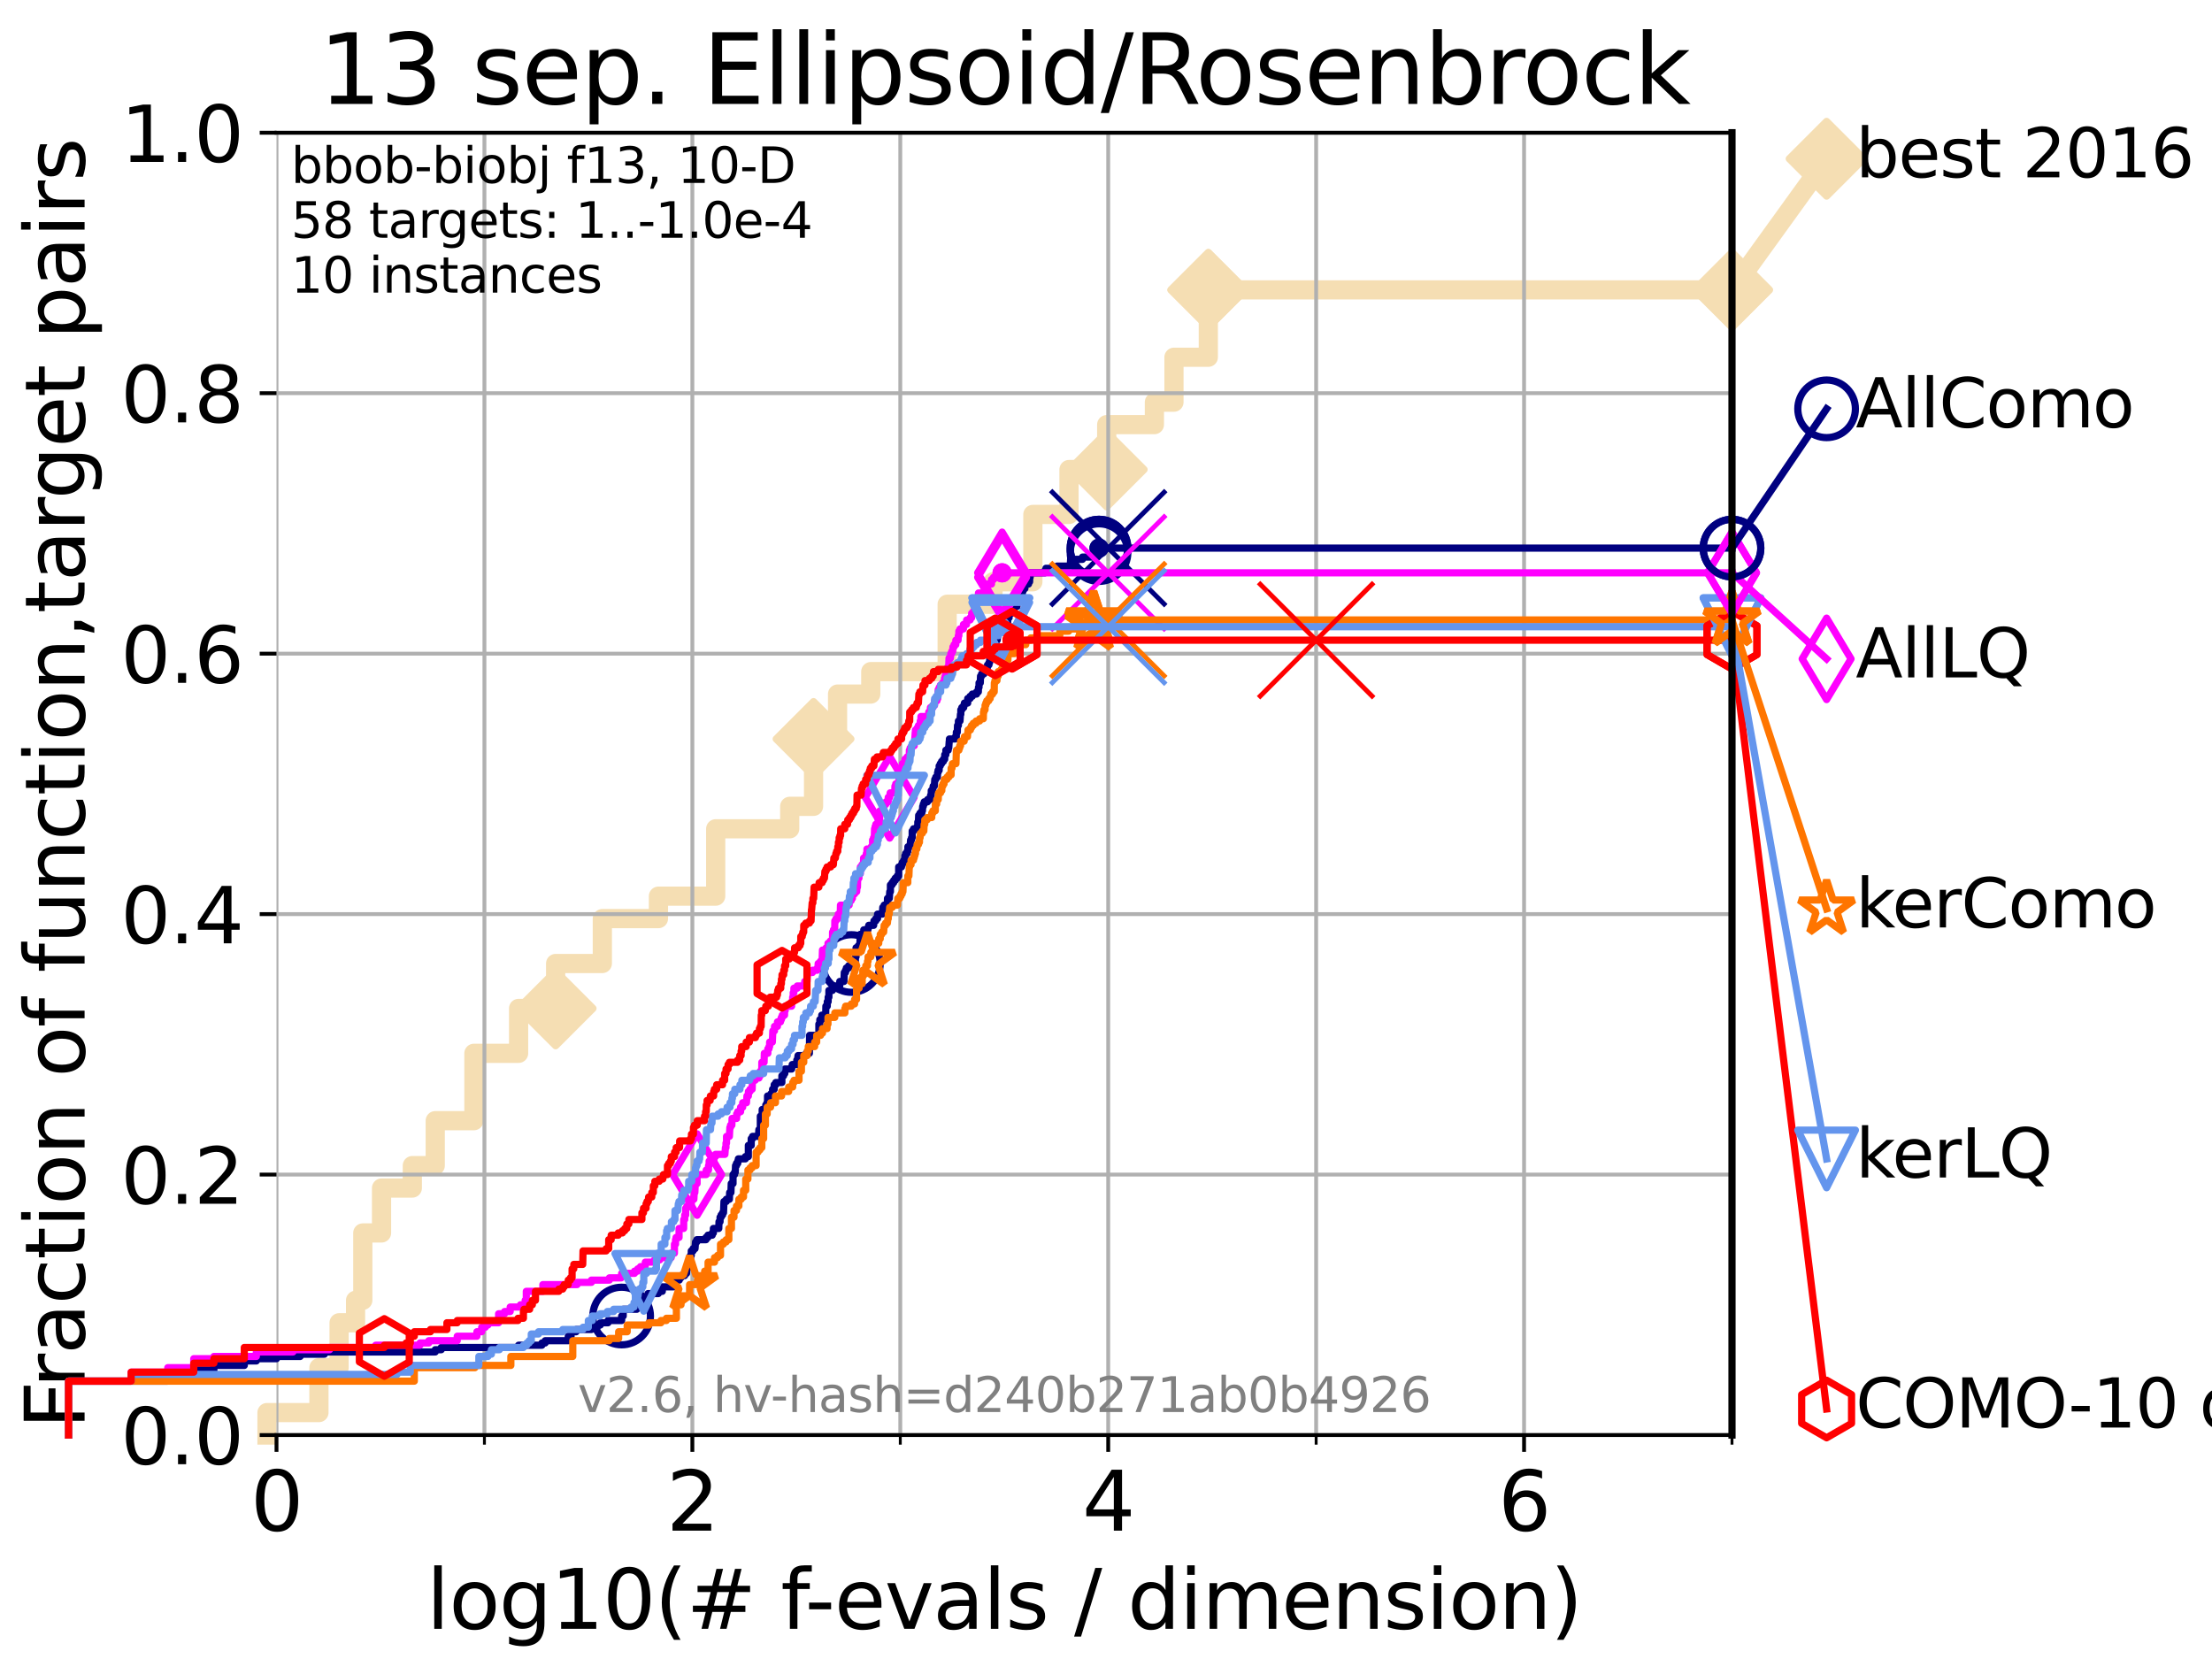 <?xml version="1.0" encoding="utf-8" standalone="no"?>
<!DOCTYPE svg PUBLIC "-//W3C//DTD SVG 1.1//EN"
  "http://www.w3.org/Graphics/SVG/1.1/DTD/svg11.dtd">
<svg xmlns:xlink="http://www.w3.org/1999/xlink" width="460.8pt" height="345.6pt" viewBox="0 0 460.8 345.6" xmlns="http://www.w3.org/2000/svg" version="1.1">
 <defs>
  <style type="text/css">*{stroke-linejoin: round; stroke-linecap: butt}</style>
 </defs>
 <g id="figure_1">
  <g id="patch_1">
   <path d="M 0 345.6 
L 460.8 345.6 
L 460.8 0 
L 0 0 
z
" style="fill: #ffffff"/>
  </g>
  <g id="axes_1">
   <g id="patch_2">
    <path d="M 57.6 298.944 
L 360.806 298.944 
L 360.806 27.648 
L 57.6 27.648 
z
" style="fill: #ffffff"/>
   </g>
   <g id="line2d_1">
    <path d="M 55.618 298.944 
L 55.618 294.266 
L 66.441 294.266 
L 66.441 284.911 
L 70.639 284.911 
L 70.639 275.556 
L 74.069 275.556 
L 74.069 270.879 
L 75.575 270.879 
L 75.575 256.846 
L 79.481 256.846 
L 79.481 247.491 
L 85.894 247.491 
L 85.894 242.814 
L 90.668 242.814 
L 90.668 233.459 
L 98.723 233.459 
L 98.723 219.426 
L 108.034 219.426 
L 108.034 210.071 
L 115.747 210.071 
L 115.747 200.716 
L 125.476 200.716 
L 125.476 191.361 
L 137.168 191.361 
L 137.168 186.684 
L 149.093 186.684 
L 149.093 172.651 
L 164.511 172.651 
L 164.511 167.974 
L 169.477 167.974 
L 169.477 153.941 
L 174.48 153.941 
L 174.48 144.586 
L 181.397 144.586 
L 181.397 139.908 
L 197.311 139.908 
L 197.311 125.876 
L 206.863 125.876 
L 206.863 121.198 
L 215.166 121.198 
L 215.166 107.166 
L 222.692 107.166 
L 222.692 97.811 
L 230.547 97.811 
L 230.547 88.456 
L 240.481 88.456 
L 240.481 83.778 
L 244.558 83.778 
L 244.558 74.423 
L 251.715 74.423 
L 251.715 60.391 
L 360.806 60.391 
" style="fill: none; stroke: #f5deb3; stroke-width: 4; stroke-linecap: square"/>
   </g>
   <g id="line2d_2">
    <defs>
     <path id="mb832aafc10" d="M -0 7.778 
L 7.778 0 
L 0 -7.778 
L -7.778 -0 
z
" style="stroke: #f5deb3; stroke-width: 1.5; stroke-linejoin: miter"/>
    </defs>
    <g>
     <use xlink:href="#mb832aafc10" x="115.747" y="210.071" style="fill: #f5deb3; stroke: #f5deb3; stroke-width: 1.5; stroke-linejoin: miter"/>
     <use xlink:href="#mb832aafc10" x="169.477" y="153.941" style="fill: #f5deb3; stroke: #f5deb3; stroke-width: 1.5; stroke-linejoin: miter"/>
     <use xlink:href="#mb832aafc10" x="230.547" y="97.811" style="fill: #f5deb3; stroke: #f5deb3; stroke-width: 1.5; stroke-linejoin: miter"/>
     <use xlink:href="#mb832aafc10" x="251.715" y="60.391" style="fill: #f5deb3; stroke: #f5deb3; stroke-width: 1.5; stroke-linejoin: miter"/>
     <use xlink:href="#mb832aafc10" x="251.715" y="60.391" style="fill: #f5deb3; stroke: #f5deb3; stroke-width: 1.5; stroke-linejoin: miter"/>
     <use xlink:href="#mb832aafc10" x="360.806" y="60.391" style="fill: #f5deb3; stroke: #f5deb3; stroke-width: 1.5; stroke-linejoin: miter"/>
    </g>
   </g>
   <g id="line2d_3">
    <path style="fill: none; stroke: #f5deb3; stroke-width: 4; stroke-linecap: square"/>
    <g/>
   </g>
   <g id="line2d_4">
    <path d="M 360.806 60.391 
L 380.515 33.074 
" style="fill: none; stroke: #f5deb3; stroke-width: 4; stroke-linecap: square"/>
    <g>
     <use xlink:href="#mb832aafc10" x="360.806" y="60.391" style="fill: #f5deb3; stroke: #f5deb3; stroke-width: 1.5; stroke-linejoin: miter"/>
     <use xlink:href="#mb832aafc10" x="380.515" y="33.074" style="fill: #f5deb3; stroke: #f5deb3; stroke-width: 1.5; stroke-linejoin: miter"/>
    </g>
   </g>
   <g id="matplotlib.axis_1">
    <g id="xtick_1">
     <g id="line2d_5">
      <path d="M 57.6 298.944 
L 57.6 27.648 
" clip-path="url(#pb7f4e4d002)" style="fill: none; stroke: #b0b0b0; stroke-width: 0.8; stroke-linecap: square"/>
     </g>
     <g id="line2d_6">
      <defs>
       <path id="mf53cac761a" d="M 0 0 
L 0 3.5 
" style="stroke: #000000; stroke-width: 0.8"/>
      </defs>
      <g>
       <use xlink:href="#mf53cac761a" x="57.6" y="298.944" style="stroke: #000000; stroke-width: 0.8"/>
      </g>
     </g>
     <g id="text_1">
      <!-- 0 -->
      <g transform="translate(52.192 318.861) scale(0.17 -0.17)">
       <defs>
        <path id="DejaVuSans-30" d="M 2034 4250 
Q 1547 4250 1301 3770 
Q 1056 3291 1056 2328 
Q 1056 1369 1301 889 
Q 1547 409 2034 409 
Q 2525 409 2770 889 
Q 3016 1369 3016 2328 
Q 3016 3291 2770 3770 
Q 2525 4250 2034 4250 
z
M 2034 4750 
Q 2819 4750 3233 4129 
Q 3647 3509 3647 2328 
Q 3647 1150 3233 529 
Q 2819 -91 2034 -91 
Q 1250 -91 836 529 
Q 422 1150 422 2328 
Q 422 3509 836 4129 
Q 1250 4750 2034 4750 
z
" transform="scale(0.016)"/>
       </defs>
       <use xlink:href="#DejaVuSans-30"/>
      </g>
     </g>
    </g>
    <g id="xtick_2">
     <g id="line2d_7">
      <path d="M 144.23 298.944 
L 144.23 27.648 
" clip-path="url(#pb7f4e4d002)" style="fill: none; stroke: #b0b0b0; stroke-width: 0.8; stroke-linecap: square"/>
     </g>
     <g id="line2d_8">
      <g>
       <use xlink:href="#mf53cac761a" x="144.23" y="298.944" style="stroke: #000000; stroke-width: 0.8"/>
      </g>
     </g>
     <g id="text_2">
      <!-- 2 -->
      <g transform="translate(138.822 318.861) scale(0.17 -0.17)">
       <defs>
        <path id="DejaVuSans-32" d="M 1228 531 
L 3431 531 
L 3431 0 
L 469 0 
L 469 531 
Q 828 903 1448 1529 
Q 2069 2156 2228 2338 
Q 2531 2678 2651 2914 
Q 2772 3150 2772 3378 
Q 2772 3750 2511 3984 
Q 2250 4219 1831 4219 
Q 1534 4219 1204 4116 
Q 875 4013 500 3803 
L 500 4441 
Q 881 4594 1212 4672 
Q 1544 4750 1819 4750 
Q 2544 4750 2975 4387 
Q 3406 4025 3406 3419 
Q 3406 3131 3298 2873 
Q 3191 2616 2906 2266 
Q 2828 2175 2409 1742 
Q 1991 1309 1228 531 
z
" transform="scale(0.016)"/>
       </defs>
       <use xlink:href="#DejaVuSans-32"/>
      </g>
     </g>
    </g>
    <g id="xtick_3">
     <g id="line2d_9">
      <path d="M 230.861 298.944 
L 230.861 27.648 
" clip-path="url(#pb7f4e4d002)" style="fill: none; stroke: #b0b0b0; stroke-width: 0.8; stroke-linecap: square"/>
     </g>
     <g id="line2d_10">
      <g>
       <use xlink:href="#mf53cac761a" x="230.861" y="298.944" style="stroke: #000000; stroke-width: 0.8"/>
      </g>
     </g>
     <g id="text_3">
      <!-- 4 -->
      <g transform="translate(225.453 318.861) scale(0.17 -0.17)">
       <defs>
        <path id="DejaVuSans-34" d="M 2419 4116 
L 825 1625 
L 2419 1625 
L 2419 4116 
z
M 2253 4666 
L 3047 4666 
L 3047 1625 
L 3713 1625 
L 3713 1100 
L 3047 1100 
L 3047 0 
L 2419 0 
L 2419 1100 
L 313 1100 
L 313 1709 
L 2253 4666 
z
" transform="scale(0.016)"/>
       </defs>
       <use xlink:href="#DejaVuSans-34"/>
      </g>
     </g>
    </g>
    <g id="xtick_4">
     <g id="line2d_11">
      <path d="M 317.491 298.944 
L 317.491 27.648 
" clip-path="url(#pb7f4e4d002)" style="fill: none; stroke: #b0b0b0; stroke-width: 0.8; stroke-linecap: square"/>
     </g>
     <g id="line2d_12">
      <g>
       <use xlink:href="#mf53cac761a" x="317.491" y="298.944" style="stroke: #000000; stroke-width: 0.8"/>
      </g>
     </g>
     <g id="text_4">
      <!-- 6 -->
      <g transform="translate(312.083 318.861) scale(0.17 -0.17)">
       <defs>
        <path id="DejaVuSans-36" d="M 2113 2584 
Q 1688 2584 1439 2293 
Q 1191 2003 1191 1497 
Q 1191 994 1439 701 
Q 1688 409 2113 409 
Q 2538 409 2786 701 
Q 3034 994 3034 1497 
Q 3034 2003 2786 2293 
Q 2538 2584 2113 2584 
z
M 3366 4563 
L 3366 3988 
Q 3128 4100 2886 4159 
Q 2644 4219 2406 4219 
Q 1781 4219 1451 3797 
Q 1122 3375 1075 2522 
Q 1259 2794 1537 2939 
Q 1816 3084 2150 3084 
Q 2853 3084 3261 2657 
Q 3669 2231 3669 1497 
Q 3669 778 3244 343 
Q 2819 -91 2113 -91 
Q 1303 -91 875 529 
Q 447 1150 447 2328 
Q 447 3434 972 4092 
Q 1497 4750 2381 4750 
Q 2619 4750 2861 4703 
Q 3103 4656 3366 4563 
z
" transform="scale(0.016)"/>
       </defs>
       <use xlink:href="#DejaVuSans-36"/>
      </g>
     </g>
    </g>
    <g id="xtick_5">
     <g id="line2d_13">
      <path d="M 100.915 298.944 
L 100.915 27.648 
" clip-path="url(#pb7f4e4d002)" style="fill: none; stroke: #b0b0b0; stroke-width: 0.8; stroke-linecap: square"/>
     </g>
     <g id="line2d_14">
      <defs>
       <path id="m64e0ba2265" d="M 0 0 
L 0 2 
" style="stroke: #000000; stroke-width: 0.6"/>
      </defs>
      <g>
       <use xlink:href="#m64e0ba2265" x="100.915" y="298.944" style="stroke: #000000; stroke-width: 0.6"/>
      </g>
     </g>
    </g>
    <g id="xtick_6">
     <g id="line2d_15">
      <path d="M 187.546 298.944 
L 187.546 27.648 
" clip-path="url(#pb7f4e4d002)" style="fill: none; stroke: #b0b0b0; stroke-width: 0.8; stroke-linecap: square"/>
     </g>
     <g id="line2d_16">
      <g>
       <use xlink:href="#m64e0ba2265" x="187.546" y="298.944" style="stroke: #000000; stroke-width: 0.6"/>
      </g>
     </g>
    </g>
    <g id="xtick_7">
     <g id="line2d_17">
      <path d="M 274.176 298.944 
L 274.176 27.648 
" clip-path="url(#pb7f4e4d002)" style="fill: none; stroke: #b0b0b0; stroke-width: 0.8; stroke-linecap: square"/>
     </g>
     <g id="line2d_18">
      <g>
       <use xlink:href="#m64e0ba2265" x="274.176" y="298.944" style="stroke: #000000; stroke-width: 0.6"/>
      </g>
     </g>
    </g>
    <g id="xtick_8">
     <g id="line2d_19">
      <path d="M 360.806 298.944 
L 360.806 27.648 
" clip-path="url(#pb7f4e4d002)" style="fill: none; stroke: #b0b0b0; stroke-width: 0.8; stroke-linecap: square"/>
     </g>
     <g id="line2d_20">
      <g>
       <use xlink:href="#m64e0ba2265" x="360.806" y="298.944" style="stroke: #000000; stroke-width: 0.6"/>
      </g>
     </g>
    </g>
    <g id="text_5">
     <!-- log10(# f-evals / dimension) -->
     <g transform="translate(88.823 339.314) scale(0.17 -0.17)">
      <defs>
       <path id="DejaVuSans-6c" d="M 603 4863 
L 1178 4863 
L 1178 0 
L 603 0 
L 603 4863 
z
" transform="scale(0.016)"/>
       <path id="DejaVuSans-6f" d="M 1959 3097 
Q 1497 3097 1228 2736 
Q 959 2375 959 1747 
Q 959 1119 1226 758 
Q 1494 397 1959 397 
Q 2419 397 2687 759 
Q 2956 1122 2956 1747 
Q 2956 2369 2687 2733 
Q 2419 3097 1959 3097 
z
M 1959 3584 
Q 2709 3584 3137 3096 
Q 3566 2609 3566 1747 
Q 3566 888 3137 398 
Q 2709 -91 1959 -91 
Q 1206 -91 779 398 
Q 353 888 353 1747 
Q 353 2609 779 3096 
Q 1206 3584 1959 3584 
z
" transform="scale(0.016)"/>
       <path id="DejaVuSans-67" d="M 2906 1791 
Q 2906 2416 2648 2759 
Q 2391 3103 1925 3103 
Q 1463 3103 1205 2759 
Q 947 2416 947 1791 
Q 947 1169 1205 825 
Q 1463 481 1925 481 
Q 2391 481 2648 825 
Q 2906 1169 2906 1791 
z
M 3481 434 
Q 3481 -459 3084 -895 
Q 2688 -1331 1869 -1331 
Q 1566 -1331 1297 -1286 
Q 1028 -1241 775 -1147 
L 775 -588 
Q 1028 -725 1275 -790 
Q 1522 -856 1778 -856 
Q 2344 -856 2625 -561 
Q 2906 -266 2906 331 
L 2906 616 
Q 2728 306 2450 153 
Q 2172 0 1784 0 
Q 1141 0 747 490 
Q 353 981 353 1791 
Q 353 2603 747 3093 
Q 1141 3584 1784 3584 
Q 2172 3584 2450 3431 
Q 2728 3278 2906 2969 
L 2906 3500 
L 3481 3500 
L 3481 434 
z
" transform="scale(0.016)"/>
       <path id="DejaVuSans-31" d="M 794 531 
L 1825 531 
L 1825 4091 
L 703 3866 
L 703 4441 
L 1819 4666 
L 2450 4666 
L 2450 531 
L 3481 531 
L 3481 0 
L 794 0 
L 794 531 
z
" transform="scale(0.016)"/>
       <path id="DejaVuSans-28" d="M 1984 4856 
Q 1566 4138 1362 3434 
Q 1159 2731 1159 2009 
Q 1159 1288 1364 580 
Q 1569 -128 1984 -844 
L 1484 -844 
Q 1016 -109 783 600 
Q 550 1309 550 2009 
Q 550 2706 781 3412 
Q 1013 4119 1484 4856 
L 1984 4856 
z
" transform="scale(0.016)"/>
       <path id="DejaVuSans-23" d="M 3272 2816 
L 2363 2816 
L 2100 1772 
L 3016 1772 
L 3272 2816 
z
M 2803 4594 
L 2478 3297 
L 3391 3297 
L 3719 4594 
L 4219 4594 
L 3897 3297 
L 4872 3297 
L 4872 2816 
L 3775 2816 
L 3519 1772 
L 4513 1772 
L 4513 1294 
L 3397 1294 
L 3072 0 
L 2572 0 
L 2894 1294 
L 1978 1294 
L 1656 0 
L 1153 0 
L 1478 1294 
L 494 1294 
L 494 1772 
L 1594 1772 
L 1856 2816 
L 850 2816 
L 850 3297 
L 1978 3297 
L 2297 4594 
L 2803 4594 
z
" transform="scale(0.016)"/>
       <path id="DejaVuSans-20" transform="scale(0.016)"/>
       <path id="DejaVuSans-66" d="M 2375 4863 
L 2375 4384 
L 1825 4384 
Q 1516 4384 1395 4259 
Q 1275 4134 1275 3809 
L 1275 3500 
L 2222 3500 
L 2222 3053 
L 1275 3053 
L 1275 0 
L 697 0 
L 697 3053 
L 147 3053 
L 147 3500 
L 697 3500 
L 697 3744 
Q 697 4328 969 4595 
Q 1241 4863 1831 4863 
L 2375 4863 
z
" transform="scale(0.016)"/>
       <path id="DejaVuSans-2d" d="M 313 2009 
L 1997 2009 
L 1997 1497 
L 313 1497 
L 313 2009 
z
" transform="scale(0.016)"/>
       <path id="DejaVuSans-65" d="M 3597 1894 
L 3597 1613 
L 953 1613 
Q 991 1019 1311 708 
Q 1631 397 2203 397 
Q 2534 397 2845 478 
Q 3156 559 3463 722 
L 3463 178 
Q 3153 47 2828 -22 
Q 2503 -91 2169 -91 
Q 1331 -91 842 396 
Q 353 884 353 1716 
Q 353 2575 817 3079 
Q 1281 3584 2069 3584 
Q 2775 3584 3186 3129 
Q 3597 2675 3597 1894 
z
M 3022 2063 
Q 3016 2534 2758 2815 
Q 2500 3097 2075 3097 
Q 1594 3097 1305 2825 
Q 1016 2553 972 2059 
L 3022 2063 
z
" transform="scale(0.016)"/>
       <path id="DejaVuSans-76" d="M 191 3500 
L 800 3500 
L 1894 563 
L 2988 3500 
L 3597 3500 
L 2284 0 
L 1503 0 
L 191 3500 
z
" transform="scale(0.016)"/>
       <path id="DejaVuSans-61" d="M 2194 1759 
Q 1497 1759 1228 1600 
Q 959 1441 959 1056 
Q 959 750 1161 570 
Q 1363 391 1709 391 
Q 2188 391 2477 730 
Q 2766 1069 2766 1631 
L 2766 1759 
L 2194 1759 
z
M 3341 1997 
L 3341 0 
L 2766 0 
L 2766 531 
Q 2569 213 2275 61 
Q 1981 -91 1556 -91 
Q 1019 -91 701 211 
Q 384 513 384 1019 
Q 384 1609 779 1909 
Q 1175 2209 1959 2209 
L 2766 2209 
L 2766 2266 
Q 2766 2663 2505 2880 
Q 2244 3097 1772 3097 
Q 1472 3097 1187 3025 
Q 903 2953 641 2809 
L 641 3341 
Q 956 3463 1253 3523 
Q 1550 3584 1831 3584 
Q 2591 3584 2966 3190 
Q 3341 2797 3341 1997 
z
" transform="scale(0.016)"/>
       <path id="DejaVuSans-73" d="M 2834 3397 
L 2834 2853 
Q 2591 2978 2328 3040 
Q 2066 3103 1784 3103 
Q 1356 3103 1142 2972 
Q 928 2841 928 2578 
Q 928 2378 1081 2264 
Q 1234 2150 1697 2047 
L 1894 2003 
Q 2506 1872 2764 1633 
Q 3022 1394 3022 966 
Q 3022 478 2636 193 
Q 2250 -91 1575 -91 
Q 1294 -91 989 -36 
Q 684 19 347 128 
L 347 722 
Q 666 556 975 473 
Q 1284 391 1588 391 
Q 1994 391 2212 530 
Q 2431 669 2431 922 
Q 2431 1156 2273 1281 
Q 2116 1406 1581 1522 
L 1381 1569 
Q 847 1681 609 1914 
Q 372 2147 372 2553 
Q 372 3047 722 3315 
Q 1072 3584 1716 3584 
Q 2034 3584 2315 3537 
Q 2597 3491 2834 3397 
z
" transform="scale(0.016)"/>
       <path id="DejaVuSans-2f" d="M 1625 4666 
L 2156 4666 
L 531 -594 
L 0 -594 
L 1625 4666 
z
" transform="scale(0.016)"/>
       <path id="DejaVuSans-64" d="M 2906 2969 
L 2906 4863 
L 3481 4863 
L 3481 0 
L 2906 0 
L 2906 525 
Q 2725 213 2448 61 
Q 2172 -91 1784 -91 
Q 1150 -91 751 415 
Q 353 922 353 1747 
Q 353 2572 751 3078 
Q 1150 3584 1784 3584 
Q 2172 3584 2448 3432 
Q 2725 3281 2906 2969 
z
M 947 1747 
Q 947 1113 1208 752 
Q 1469 391 1925 391 
Q 2381 391 2643 752 
Q 2906 1113 2906 1747 
Q 2906 2381 2643 2742 
Q 2381 3103 1925 3103 
Q 1469 3103 1208 2742 
Q 947 2381 947 1747 
z
" transform="scale(0.016)"/>
       <path id="DejaVuSans-69" d="M 603 3500 
L 1178 3500 
L 1178 0 
L 603 0 
L 603 3500 
z
M 603 4863 
L 1178 4863 
L 1178 4134 
L 603 4134 
L 603 4863 
z
" transform="scale(0.016)"/>
       <path id="DejaVuSans-6d" d="M 3328 2828 
Q 3544 3216 3844 3400 
Q 4144 3584 4550 3584 
Q 5097 3584 5394 3201 
Q 5691 2819 5691 2113 
L 5691 0 
L 5113 0 
L 5113 2094 
Q 5113 2597 4934 2840 
Q 4756 3084 4391 3084 
Q 3944 3084 3684 2787 
Q 3425 2491 3425 1978 
L 3425 0 
L 2847 0 
L 2847 2094 
Q 2847 2600 2669 2842 
Q 2491 3084 2119 3084 
Q 1678 3084 1418 2786 
Q 1159 2488 1159 1978 
L 1159 0 
L 581 0 
L 581 3500 
L 1159 3500 
L 1159 2956 
Q 1356 3278 1631 3431 
Q 1906 3584 2284 3584 
Q 2666 3584 2933 3390 
Q 3200 3197 3328 2828 
z
" transform="scale(0.016)"/>
       <path id="DejaVuSans-6e" d="M 3513 2113 
L 3513 0 
L 2938 0 
L 2938 2094 
Q 2938 2591 2744 2837 
Q 2550 3084 2163 3084 
Q 1697 3084 1428 2787 
Q 1159 2491 1159 1978 
L 1159 0 
L 581 0 
L 581 3500 
L 1159 3500 
L 1159 2956 
Q 1366 3272 1645 3428 
Q 1925 3584 2291 3584 
Q 2894 3584 3203 3211 
Q 3513 2838 3513 2113 
z
" transform="scale(0.016)"/>
       <path id="DejaVuSans-29" d="M 513 4856 
L 1013 4856 
Q 1481 4119 1714 3412 
Q 1947 2706 1947 2009 
Q 1947 1309 1714 600 
Q 1481 -109 1013 -844 
L 513 -844 
Q 928 -128 1133 580 
Q 1338 1288 1338 2009 
Q 1338 2731 1133 3434 
Q 928 4138 513 4856 
z
" transform="scale(0.016)"/>
      </defs>
      <use xlink:href="#DejaVuSans-6c"/>
      <use xlink:href="#DejaVuSans-6f" x="27.783"/>
      <use xlink:href="#DejaVuSans-67" x="88.965"/>
      <use xlink:href="#DejaVuSans-31" x="152.441"/>
      <use xlink:href="#DejaVuSans-30" x="216.064"/>
      <use xlink:href="#DejaVuSans-28" x="279.688"/>
      <use xlink:href="#DejaVuSans-23" x="318.701"/>
      <use xlink:href="#DejaVuSans-20" x="402.49"/>
      <use xlink:href="#DejaVuSans-66" x="434.277"/>
      <use xlink:href="#DejaVuSans-2d" x="463.982"/>
      <use xlink:href="#DejaVuSans-65" x="500.066"/>
      <use xlink:href="#DejaVuSans-76" x="561.59"/>
      <use xlink:href="#DejaVuSans-61" x="620.77"/>
      <use xlink:href="#DejaVuSans-6c" x="682.049"/>
      <use xlink:href="#DejaVuSans-73" x="709.832"/>
      <use xlink:href="#DejaVuSans-20" x="761.932"/>
      <use xlink:href="#DejaVuSans-2f" x="793.719"/>
      <use xlink:href="#DejaVuSans-20" x="827.41"/>
      <use xlink:href="#DejaVuSans-64" x="859.197"/>
      <use xlink:href="#DejaVuSans-69" x="922.674"/>
      <use xlink:href="#DejaVuSans-6d" x="950.457"/>
      <use xlink:href="#DejaVuSans-65" x="1047.869"/>
      <use xlink:href="#DejaVuSans-6e" x="1109.393"/>
      <use xlink:href="#DejaVuSans-73" x="1172.771"/>
      <use xlink:href="#DejaVuSans-69" x="1224.871"/>
      <use xlink:href="#DejaVuSans-6f" x="1252.654"/>
      <use xlink:href="#DejaVuSans-6e" x="1313.836"/>
      <use xlink:href="#DejaVuSans-29" x="1377.215"/>
     </g>
    </g>
   </g>
   <g id="matplotlib.axis_2">
    <g id="ytick_1">
     <g id="line2d_21">
      <path d="M 57.6 298.944 
L 360.806 298.944 
" clip-path="url(#pb7f4e4d002)" style="fill: none; stroke: #b0b0b0; stroke-width: 0.8; stroke-linecap: square"/>
     </g>
     <g id="line2d_22">
      <defs>
       <path id="m81b7d23a5c" d="M 0 0 
L -3.5 0 
" style="stroke: #000000; stroke-width: 0.8"/>
      </defs>
      <g>
       <use xlink:href="#m81b7d23a5c" x="57.6" y="298.944" style="stroke: #000000; stroke-width: 0.8"/>
      </g>
     </g>
     <g id="text_6">
      <!-- 0.0 -->
      <g transform="translate(25.155 305.023) scale(0.16 -0.16)">
       <defs>
        <path id="DejaVuSans-2e" d="M 684 794 
L 1344 794 
L 1344 0 
L 684 0 
L 684 794 
z
" transform="scale(0.016)"/>
       </defs>
       <use xlink:href="#DejaVuSans-30"/>
       <use xlink:href="#DejaVuSans-2e" x="63.623"/>
       <use xlink:href="#DejaVuSans-30" x="95.41"/>
      </g>
     </g>
    </g>
    <g id="ytick_2">
     <g id="line2d_23">
      <path d="M 57.6 244.685 
L 360.806 244.685 
" clip-path="url(#pb7f4e4d002)" style="fill: none; stroke: #b0b0b0; stroke-width: 0.8; stroke-linecap: square"/>
     </g>
     <g id="line2d_24">
      <g>
       <use xlink:href="#m81b7d23a5c" x="57.6" y="244.685" style="stroke: #000000; stroke-width: 0.8"/>
      </g>
     </g>
     <g id="text_7">
      <!-- 0.2 -->
      <g transform="translate(25.155 250.764) scale(0.16 -0.16)">
       <use xlink:href="#DejaVuSans-30"/>
       <use xlink:href="#DejaVuSans-2e" x="63.623"/>
       <use xlink:href="#DejaVuSans-32" x="95.41"/>
      </g>
     </g>
    </g>
    <g id="ytick_3">
     <g id="line2d_25">
      <path d="M 57.6 190.426 
L 360.806 190.426 
" clip-path="url(#pb7f4e4d002)" style="fill: none; stroke: #b0b0b0; stroke-width: 0.8; stroke-linecap: square"/>
     </g>
     <g id="line2d_26">
      <g>
       <use xlink:href="#m81b7d23a5c" x="57.6" y="190.426" style="stroke: #000000; stroke-width: 0.8"/>
      </g>
     </g>
     <g id="text_8">
      <!-- 0.4 -->
      <g transform="translate(25.155 196.504) scale(0.16 -0.16)">
       <use xlink:href="#DejaVuSans-30"/>
       <use xlink:href="#DejaVuSans-2e" x="63.623"/>
       <use xlink:href="#DejaVuSans-34" x="95.41"/>
      </g>
     </g>
    </g>
    <g id="ytick_4">
     <g id="line2d_27">
      <path d="M 57.6 136.166 
L 360.806 136.166 
" clip-path="url(#pb7f4e4d002)" style="fill: none; stroke: #b0b0b0; stroke-width: 0.8; stroke-linecap: square"/>
     </g>
     <g id="line2d_28">
      <g>
       <use xlink:href="#m81b7d23a5c" x="57.6" y="136.166" style="stroke: #000000; stroke-width: 0.8"/>
      </g>
     </g>
     <g id="text_9">
      <!-- 0.6 -->
      <g transform="translate(25.155 142.245) scale(0.16 -0.16)">
       <use xlink:href="#DejaVuSans-30"/>
       <use xlink:href="#DejaVuSans-2e" x="63.623"/>
       <use xlink:href="#DejaVuSans-36" x="95.41"/>
      </g>
     </g>
    </g>
    <g id="ytick_5">
     <g id="line2d_29">
      <path d="M 57.6 81.907 
L 360.806 81.907 
" clip-path="url(#pb7f4e4d002)" style="fill: none; stroke: #b0b0b0; stroke-width: 0.8; stroke-linecap: square"/>
     </g>
     <g id="line2d_30">
      <g>
       <use xlink:href="#m81b7d23a5c" x="57.6" y="81.907" style="stroke: #000000; stroke-width: 0.8"/>
      </g>
     </g>
     <g id="text_10">
      <!-- 0.8 -->
      <g transform="translate(25.155 87.986) scale(0.16 -0.16)">
       <defs>
        <path id="DejaVuSans-38" d="M 2034 2216 
Q 1584 2216 1326 1975 
Q 1069 1734 1069 1313 
Q 1069 891 1326 650 
Q 1584 409 2034 409 
Q 2484 409 2743 651 
Q 3003 894 3003 1313 
Q 3003 1734 2745 1975 
Q 2488 2216 2034 2216 
z
M 1403 2484 
Q 997 2584 770 2862 
Q 544 3141 544 3541 
Q 544 4100 942 4425 
Q 1341 4750 2034 4750 
Q 2731 4750 3128 4425 
Q 3525 4100 3525 3541 
Q 3525 3141 3298 2862 
Q 3072 2584 2669 2484 
Q 3125 2378 3379 2068 
Q 3634 1759 3634 1313 
Q 3634 634 3220 271 
Q 2806 -91 2034 -91 
Q 1263 -91 848 271 
Q 434 634 434 1313 
Q 434 1759 690 2068 
Q 947 2378 1403 2484 
z
M 1172 3481 
Q 1172 3119 1398 2916 
Q 1625 2713 2034 2713 
Q 2441 2713 2670 2916 
Q 2900 3119 2900 3481 
Q 2900 3844 2670 4047 
Q 2441 4250 2034 4250 
Q 1625 4250 1398 4047 
Q 1172 3844 1172 3481 
z
" transform="scale(0.016)"/>
       </defs>
       <use xlink:href="#DejaVuSans-30"/>
       <use xlink:href="#DejaVuSans-2e" x="63.623"/>
       <use xlink:href="#DejaVuSans-38" x="95.41"/>
      </g>
     </g>
    </g>
    <g id="ytick_6">
     <g id="line2d_31">
      <path d="M 57.6 27.648 
L 360.806 27.648 
" clip-path="url(#pb7f4e4d002)" style="fill: none; stroke: #b0b0b0; stroke-width: 0.8; stroke-linecap: square"/>
     </g>
     <g id="line2d_32">
      <g>
       <use xlink:href="#m81b7d23a5c" x="57.6" y="27.648" style="stroke: #000000; stroke-width: 0.8"/>
      </g>
     </g>
     <g id="text_11">
      <!-- 1.0 -->
      <g transform="translate(25.155 33.727) scale(0.16 -0.16)">
       <use xlink:href="#DejaVuSans-31"/>
       <use xlink:href="#DejaVuSans-2e" x="63.623"/>
       <use xlink:href="#DejaVuSans-30" x="95.41"/>
      </g>
     </g>
    </g>
    <g id="text_12">
     <!-- Fraction of function,target pairs -->
     <g transform="translate(17.62 297.681) rotate(-90) scale(0.17 -0.17)">
      <defs>
       <path id="DejaVuSans-46" d="M 628 4666 
L 3309 4666 
L 3309 4134 
L 1259 4134 
L 1259 2759 
L 3109 2759 
L 3109 2228 
L 1259 2228 
L 1259 0 
L 628 0 
L 628 4666 
z
" transform="scale(0.016)"/>
       <path id="DejaVuSans-72" d="M 2631 2963 
Q 2534 3019 2420 3045 
Q 2306 3072 2169 3072 
Q 1681 3072 1420 2755 
Q 1159 2438 1159 1844 
L 1159 0 
L 581 0 
L 581 3500 
L 1159 3500 
L 1159 2956 
Q 1341 3275 1631 3429 
Q 1922 3584 2338 3584 
Q 2397 3584 2469 3576 
Q 2541 3569 2628 3553 
L 2631 2963 
z
" transform="scale(0.016)"/>
       <path id="DejaVuSans-63" d="M 3122 3366 
L 3122 2828 
Q 2878 2963 2633 3030 
Q 2388 3097 2138 3097 
Q 1578 3097 1268 2742 
Q 959 2388 959 1747 
Q 959 1106 1268 751 
Q 1578 397 2138 397 
Q 2388 397 2633 464 
Q 2878 531 3122 666 
L 3122 134 
Q 2881 22 2623 -34 
Q 2366 -91 2075 -91 
Q 1284 -91 818 406 
Q 353 903 353 1747 
Q 353 2603 823 3093 
Q 1294 3584 2113 3584 
Q 2378 3584 2631 3529 
Q 2884 3475 3122 3366 
z
" transform="scale(0.016)"/>
       <path id="DejaVuSans-74" d="M 1172 4494 
L 1172 3500 
L 2356 3500 
L 2356 3053 
L 1172 3053 
L 1172 1153 
Q 1172 725 1289 603 
Q 1406 481 1766 481 
L 2356 481 
L 2356 0 
L 1766 0 
Q 1100 0 847 248 
Q 594 497 594 1153 
L 594 3053 
L 172 3053 
L 172 3500 
L 594 3500 
L 594 4494 
L 1172 4494 
z
" transform="scale(0.016)"/>
       <path id="DejaVuSans-75" d="M 544 1381 
L 544 3500 
L 1119 3500 
L 1119 1403 
Q 1119 906 1312 657 
Q 1506 409 1894 409 
Q 2359 409 2629 706 
Q 2900 1003 2900 1516 
L 2900 3500 
L 3475 3500 
L 3475 0 
L 2900 0 
L 2900 538 
Q 2691 219 2414 64 
Q 2138 -91 1772 -91 
Q 1169 -91 856 284 
Q 544 659 544 1381 
z
M 1991 3584 
L 1991 3584 
z
" transform="scale(0.016)"/>
       <path id="DejaVuSans-2c" d="M 750 794 
L 1409 794 
L 1409 256 
L 897 -744 
L 494 -744 
L 750 256 
L 750 794 
z
" transform="scale(0.016)"/>
       <path id="DejaVuSans-70" d="M 1159 525 
L 1159 -1331 
L 581 -1331 
L 581 3500 
L 1159 3500 
L 1159 2969 
Q 1341 3281 1617 3432 
Q 1894 3584 2278 3584 
Q 2916 3584 3314 3078 
Q 3713 2572 3713 1747 
Q 3713 922 3314 415 
Q 2916 -91 2278 -91 
Q 1894 -91 1617 61 
Q 1341 213 1159 525 
z
M 3116 1747 
Q 3116 2381 2855 2742 
Q 2594 3103 2138 3103 
Q 1681 3103 1420 2742 
Q 1159 2381 1159 1747 
Q 1159 1113 1420 752 
Q 1681 391 2138 391 
Q 2594 391 2855 752 
Q 3116 1113 3116 1747 
z
" transform="scale(0.016)"/>
      </defs>
      <use xlink:href="#DejaVuSans-46"/>
      <use xlink:href="#DejaVuSans-72" x="50.27"/>
      <use xlink:href="#DejaVuSans-61" x="91.383"/>
      <use xlink:href="#DejaVuSans-63" x="152.662"/>
      <use xlink:href="#DejaVuSans-74" x="207.643"/>
      <use xlink:href="#DejaVuSans-69" x="246.852"/>
      <use xlink:href="#DejaVuSans-6f" x="274.635"/>
      <use xlink:href="#DejaVuSans-6e" x="335.816"/>
      <use xlink:href="#DejaVuSans-20" x="399.195"/>
      <use xlink:href="#DejaVuSans-6f" x="430.982"/>
      <use xlink:href="#DejaVuSans-66" x="492.164"/>
      <use xlink:href="#DejaVuSans-20" x="527.369"/>
      <use xlink:href="#DejaVuSans-66" x="559.156"/>
      <use xlink:href="#DejaVuSans-75" x="594.361"/>
      <use xlink:href="#DejaVuSans-6e" x="657.74"/>
      <use xlink:href="#DejaVuSans-63" x="721.119"/>
      <use xlink:href="#DejaVuSans-74" x="776.1"/>
      <use xlink:href="#DejaVuSans-69" x="815.309"/>
      <use xlink:href="#DejaVuSans-6f" x="843.092"/>
      <use xlink:href="#DejaVuSans-6e" x="904.273"/>
      <use xlink:href="#DejaVuSans-2c" x="967.652"/>
      <use xlink:href="#DejaVuSans-74" x="999.439"/>
      <use xlink:href="#DejaVuSans-61" x="1038.648"/>
      <use xlink:href="#DejaVuSans-72" x="1099.928"/>
      <use xlink:href="#DejaVuSans-67" x="1139.291"/>
      <use xlink:href="#DejaVuSans-65" x="1202.768"/>
      <use xlink:href="#DejaVuSans-74" x="1264.291"/>
      <use xlink:href="#DejaVuSans-20" x="1303.5"/>
      <use xlink:href="#DejaVuSans-70" x="1335.287"/>
      <use xlink:href="#DejaVuSans-61" x="1398.764"/>
      <use xlink:href="#DejaVuSans-69" x="1460.043"/>
      <use xlink:href="#DejaVuSans-72" x="1487.826"/>
      <use xlink:href="#DejaVuSans-73" x="1528.939"/>
     </g>
    </g>
   </g>
   <g id="line2d_33">
    <defs>
     <path id="m02c360e129" d="M 0 1.5 
C 0.398 1.5 0.779 1.342 1.061 1.061 
C 1.342 0.779 1.5 0.398 1.5 0 
C 1.5 -0.398 1.342 -0.779 1.061 -1.061 
C 0.779 -1.342 0.398 -1.5 0 -1.5 
C -0.398 -1.5 -0.779 -1.342 -1.061 -1.061 
C -1.342 -0.779 -1.5 -0.398 -1.5 0 
C -1.5 0.398 -1.342 0.779 -1.061 1.061 
C -0.779 1.342 -0.398 1.5 0 1.5 
z
" style="stroke: #f5deb3"/>
    </defs>
    <g>
     <use xlink:href="#m02c360e129" x="251.715" y="60.391" style="fill: #f5deb3; stroke: #f5deb3"/>
     <use xlink:href="#m02c360e129" x="251.715" y="60.391" style="fill: #f5deb3; stroke: #f5deb3"/>
    </g>
   </g>
   <g id="line2d_34">
    <defs>
     <path id="me92b8fcf75" d="M 0 1.5 
C 0.398 1.5 0.779 1.342 1.061 1.061 
C 1.342 0.779 1.5 0.398 1.5 0 
C 1.5 -0.398 1.342 -0.779 1.061 -1.061 
C 0.779 -1.342 0.398 -1.5 0 -1.5 
C -0.398 -1.5 -0.779 -1.342 -1.061 -1.061 
C -1.342 -0.779 -1.5 -0.398 -1.5 0 
C -1.5 0.398 -1.342 0.779 -1.061 1.061 
C -0.779 1.342 -0.398 1.5 0 1.5 
z
" style="stroke: #000080"/>
    </defs>
    <g>
     <use xlink:href="#me92b8fcf75" x="228.946" y="114.182" style="fill: #000080; stroke: #000080"/>
     <use xlink:href="#me92b8fcf75" x="228.946" y="114.182" style="fill: #000080; stroke: #000080"/>
    </g>
   </g>
   <g id="line2d_35">
    <path d="M 14.285 298.944 
L 14.285 287.718 
L 34.951 287.718 
L 34.951 287.25 
L 40.363 287.25 
L 40.363 285.379 
L 44.561 285.379 
L 44.561 284.444 
L 50.89 284.444 
L 50.89 283.508 
L 53.402 283.508 
L 53.402 283.04 
L 57.6 283.04 
L 57.6 282.573 
L 62.535 282.573 
L 62.535 282.105 
L 67.582 282.105 
L 67.582 281.637 
L 90.668 281.637 
L 90.668 281.169 
L 91.923 281.169 
L 91.923 280.702 
L 108.034 280.702 
L 108.034 280.234 
L 112.89 280.234 
L 112.89 279.766 
L 113.574 279.766 
L 113.574 279.298 
L 118.376 279.298 
L 118.376 278.363 
L 118.962 278.363 
L 118.962 277.427 
L 120.013 277.427 
L 120.013 276.96 
L 123.203 276.96 
L 123.203 276.492 
L 124.428 276.492 
L 124.428 276.024 
L 125.064 276.024 
L 125.064 275.556 
L 126.661 275.556 
L 126.661 275.089 
L 129.5 275.089 
L 129.5 274.153 
L 129.826 274.153 
L 129.826 272.75 
L 132.639 272.75 
L 132.639 272.282 
L 133.086 272.282 
L 133.086 271.814 
L 134.241 271.814 
L 134.241 270.411 
L 134.87 270.411 
L 134.87 269.943 
L 134.993 269.943 
L 134.993 269.476 
L 137.141 269.476 
L 137.141 269.008 
L 137.972 269.008 
L 137.972 268.072 
L 140.359 268.072 
L 140.359 267.605 
L 140.543 267.605 
L 140.543 266.669 
L 141.502 266.669 
L 141.502 266.201 
L 141.826 266.201 
L 141.826 265.734 
L 142.621 265.734 
L 142.621 265.266 
L 143.026 265.266 
L 143.086 264.33 
L 143.206 264.33 
L 143.305 263.395 
L 143.657 263.395 
L 143.657 262.927 
L 143.773 262.927 
L 143.831 261.524 
L 144.003 261.524 
L 144.003 260.588 
L 144.38 260.588 
L 144.38 260.121 
L 144.786 260.121 
L 144.896 258.717 
L 145.166 258.717 
L 145.166 258.25 
L 147.071 258.25 
L 147.071 257.782 
L 147.471 257.782 
L 147.471 257.314 
L 148.368 257.314 
L 148.368 256.846 
L 148.608 256.846 
L 148.608 255.911 
L 149.736 255.911 
L 149.778 254.508 
L 150.001 254.508 
L 150.001 253.572 
L 150.221 253.572 
L 150.221 253.104 
L 150.52 253.104 
L 150.52 252.637 
L 150.721 252.637 
L 150.814 250.298 
L 151.298 250.298 
L 151.298 249.83 
L 151.945 249.83 
L 151.995 248.427 
L 152.267 248.427 
L 152.328 246.556 
L 152.704 246.556 
L 152.704 244.685 
L 153.013 244.685 
L 153.013 244.217 
L 153.166 244.217 
L 153.224 242.814 
L 153.421 242.814 
L 153.421 242.346 
L 153.685 242.346 
L 153.685 241.878 
L 153.81 241.878 
L 153.81 241.411 
L 155.277 241.411 
L 155.277 240.943 
L 155.894 240.943 
L 155.894 238.604 
L 156.492 238.604 
L 156.492 237.201 
L 156.764 237.201 
L 156.764 236.733 
L 157.998 236.733 
L 158.089 235.33 
L 158.392 235.33 
L 158.392 232.523 
L 158.778 232.523 
L 158.778 231.12 
L 159.527 231.12 
L 159.527 230.184 
L 159.767 230.184 
L 159.767 229.717 
L 159.891 229.717 
L 159.891 228.313 
L 160.597 228.313 
L 160.597 227.846 
L 160.941 227.846 
L 160.941 226.91 
L 161.278 226.91 
L 161.278 225.975 
L 161.61 225.975 
L 161.61 225.507 
L 162.88 225.507 
L 162.88 224.104 
L 163.24 224.104 
L 163.24 223.636 
L 163.485 223.636 
L 163.485 222.7 
L 164.916 222.7 
L 164.916 222.233 
L 165.034 222.233 
L 165.034 221.765 
L 165.987 221.765 
L 165.987 220.829 
L 166.14 220.829 
L 166.246 219.894 
L 167.936 219.894 
L 167.936 219.426 
L 168.612 219.426 
L 168.653 215.684 
L 170.584 215.684 
L 170.584 213.345 
L 170.787 213.345 
L 170.787 212.41 
L 171.186 212.41 
L 171.186 211.474 
L 172.003 211.474 
L 172.046 209.603 
L 172.335 209.603 
L 172.335 208.668 
L 172.52 208.668 
L 172.52 207.732 
L 172.674 207.732 
L 172.674 206.329 
L 173.418 206.329 
L 173.418 205.394 
L 174.934 205.394 
L 174.934 204.458 
L 175.807 204.458 
L 175.881 202.587 
L 176.134 202.587 
L 176.134 202.119 
L 176.306 202.119 
L 176.306 201.652 
L 176.782 201.652 
L 176.782 201.184 
L 177.36 201.184 
L 177.36 200.716 
L 178.058 200.716 
L 178.058 200.248 
L 178.195 200.248 
L 178.195 199.313 
L 178.33 199.313 
L 178.33 197.442 
L 178.83 197.442 
L 178.83 196.974 
L 179.124 196.974 
L 179.209 194.635 
L 179.939 194.635 
L 179.939 193.7 
L 180.809 193.7 
L 180.809 193.232 
L 180.973 193.232 
L 180.973 192.764 
L 182 192.764 
L 182.061 191.829 
L 182.44 191.829 
L 182.44 191.361 
L 182.809 191.361 
L 182.809 190.426 
L 183.801 190.426 
L 183.902 189.022 
L 184.189 189.022 
L 184.189 188.555 
L 184.839 188.555 
L 184.88 187.151 
L 185.258 187.151 
L 185.351 185.748 
L 185.49 185.748 
L 185.49 184.345 
L 185.831 184.345 
L 185.831 183.877 
L 186.17 183.877 
L 186.17 183.409 
L 186.495 183.409 
L 186.495 182.942 
L 186.909 182.942 
L 186.909 182.474 
L 187.21 182.474 
L 187.21 180.603 
L 187.79 180.603 
L 187.79 180.135 
L 187.97 180.135 
L 187.97 179.667 
L 188.274 179.667 
L 188.274 179.2 
L 188.512 179.2 
L 188.512 178.264 
L 188.67 178.264 
L 188.67 177.796 
L 188.978 177.796 
L 188.978 177.329 
L 189.13 177.329 
L 189.13 176.393 
L 189.582 176.393 
L 189.691 174.99 
L 189.876 174.99 
L 189.876 174.522 
L 190.022 174.522 
L 190.022 173.119 
L 190.305 173.119 
L 190.305 172.651 
L 191.057 172.651 
L 191.057 172.183 
L 191.192 172.183 
L 191.192 171.248 
L 191.32 171.248 
L 191.374 169.845 
L 191.659 169.845 
L 191.659 169.377 
L 192.039 169.377 
L 192.039 168.909 
L 192.161 168.909 
L 192.213 167.974 
L 192.34 167.974 
L 192.34 167.506 
L 192.532 167.506 
L 192.532 167.038 
L 193.217 167.038 
L 193.217 166.57 
L 193.735 166.57 
L 193.735 166.103 
L 193.867 166.103 
L 193.867 165.635 
L 193.997 165.635 
L 193.997 164.699 
L 194.288 164.699 
L 194.395 163.764 
L 194.637 163.764 
L 194.734 162.36 
L 194.942 162.36 
L 194.942 161.893 
L 195.277 161.893 
L 195.313 160.957 
L 195.411 160.957 
L 195.411 160.489 
L 195.642 160.489 
L 195.642 159.554 
L 195.876 159.554 
L 195.876 159.086 
L 196.148 159.086 
L 196.148 158.618 
L 196.521 158.618 
L 196.521 158.151 
L 196.801 158.151 
L 196.801 157.215 
L 197.039 157.215 
L 197.039 156.28 
L 197.526 156.28 
L 197.526 155.812 
L 197.642 155.812 
L 197.741 154.409 
L 197.778 154.409 
L 197.778 153.941 
L 199.019 153.941 
L 199.019 153.473 
L 199.219 153.473 
L 199.219 152.538 
L 199.42 152.538 
L 199.467 151.134 
L 199.652 151.134 
L 199.652 150.199 
L 199.984 150.199 
L 200.081 148.796 
L 200.154 148.796 
L 200.154 147.86 
L 200.364 147.86 
L 200.364 147.392 
L 200.758 147.392 
L 200.758 146.925 
L 200.9 146.925 
L 200.9 146.457 
L 201.59 146.457 
L 201.59 145.521 
L 202.084 145.521 
L 202.084 145.054 
L 202.545 145.054 
L 202.545 144.586 
L 203.447 144.586 
L 203.447 144.118 
L 203.806 144.118 
L 203.834 143.183 
L 203.949 143.183 
L 203.949 142.247 
L 204.213 142.247 
L 204.26 140.844 
L 204.484 140.844 
L 204.484 140.376 
L 204.97 140.376 
L 204.97 139.441 
L 205.563 139.441 
L 205.563 138.973 
L 205.722 138.973 
L 205.722 138.505 
L 206.02 138.505 
L 206.02 138.037 
L 206.156 138.037 
L 206.188 136.634 
L 206.703 136.634 
L 206.766 135.699 
L 206.828 135.699 
L 206.828 135.231 
L 207.029 135.231 
L 207.029 134.763 
L 207.194 134.763 
L 207.194 133.828 
L 207.349 133.828 
L 207.349 133.36 
L 207.73 133.36 
L 207.834 132.424 
L 207.932 132.424 
L 207.932 131.957 
L 208.104 131.957 
L 208.104 131.489 
L 208.66 131.489 
L 208.66 131.021 
L 209.007 131.021 
L 209.007 130.086 
L 209.273 130.086 
L 209.273 129.618 
L 209.919 129.618 
L 209.919 128.682 
L 210.211 128.682 
L 210.211 127.747 
L 210.725 127.747 
L 210.725 126.811 
L 211.229 126.811 
L 211.229 126.344 
L 211.862 126.344 
L 211.872 124.473 
L 212.008 124.473 
L 212.008 124.005 
L 212.299 124.005 
L 212.299 123.537 
L 212.994 123.537 
L 212.994 123.069 
L 213.145 123.069 
L 213.145 122.602 
L 213.503 122.602 
L 213.503 121.666 
L 214.258 121.666 
L 214.258 121.198 
L 214.485 121.198 
L 214.516 120.263 
L 214.598 120.263 
L 214.598 119.327 
L 217.672 119.327 
L 217.672 118.86 
L 217.889 118.86 
L 217.889 118.392 
L 220.211 118.392 
L 220.211 117.924 
L 222.946 117.924 
L 223.031 116.521 
L 225.492 116.521 
L 225.492 116.053 
L 228.196 116.053 
L 228.196 115.118 
L 228.946 115.118 
L 228.946 114.182 
L 360.806 114.182 
L 360.806 114.182 
" style="fill: none; stroke: #000080; stroke-width: 1.5; stroke-linecap: square"/>
   </g>
   <g id="line2d_36">
    <defs>
     <path id="me76ccd42d8" d="M 0 6 
C 1.591 6 3.117 5.368 4.243 4.243 
C 5.368 3.117 6 1.591 6 0 
C 6 -1.591 5.368 -3.117 4.243 -4.243 
C 3.117 -5.368 1.591 -6 0 -6 
C -1.591 -6 -3.117 -5.368 -4.243 -4.243 
C -5.368 -3.117 -6 -1.591 -6 0 
C -6 1.591 -5.368 3.117 -4.243 4.243 
C -3.117 5.368 -1.591 6 0 6 
z
" style="stroke: #000080; stroke-width: 1.5"/>
    </defs>
    <g>
     <use xlink:href="#me76ccd42d8" x="129.5" y="274.153" style="fill-opacity: 0; stroke: #000080; stroke-width: 1.5"/>
     <use xlink:href="#me76ccd42d8" x="177.36" y="200.716" style="fill-opacity: 0; stroke: #000080; stroke-width: 1.5"/>
     <use xlink:href="#me76ccd42d8" x="228.946" y="115.118" style="fill-opacity: 0; stroke: #000080; stroke-width: 1.5"/>
     <use xlink:href="#me76ccd42d8" x="228.946" y="114.182" style="fill-opacity: 0; stroke: #000080; stroke-width: 1.5"/>
     <use xlink:href="#me76ccd42d8" x="228.946" y="114.182" style="fill-opacity: 0; stroke: #000080; stroke-width: 1.5"/>
     <use xlink:href="#me76ccd42d8" x="360.806" y="114.182" style="fill-opacity: 0; stroke: #000080; stroke-width: 1.5"/>
    </g>
   </g>
   <g id="line2d_37">
    <path style="fill: none; stroke: #000080; stroke-width: 1.5; stroke-linecap: square"/>
    <g/>
   </g>
   <g id="line2d_38">
    <path d="M 230.865 114.182 
" clip-path="url(#pb7f4e4d002)" style="fill: none; stroke: #000080; stroke-width: 1.5; stroke-linecap: square"/>
    <defs>
     <path id="m695673dc10" d="M -12 12 
L 12 -12 
M -12 -12 
L 12 12 
" style="stroke: #000080"/>
    </defs>
    <g clip-path="url(#pb7f4e4d002)">
     <use xlink:href="#m695673dc10" x="230.865" y="114.182" style="fill: #000080; stroke: #000080"/>
    </g>
   </g>
   <g id="line2d_39">
    <defs>
     <path id="m4c99d2cedb" d="M 0 1.5 
C 0.398 1.5 0.779 1.342 1.061 1.061 
C 1.342 0.779 1.5 0.398 1.5 0 
C 1.5 -0.398 1.342 -0.779 1.061 -1.061 
C 0.779 -1.342 0.398 -1.5 0 -1.5 
C -0.398 -1.5 -0.779 -1.342 -1.061 -1.061 
C -1.342 -0.779 -1.5 -0.398 -1.5 0 
C -1.5 0.398 -1.342 0.779 -1.061 1.061 
C -0.779 1.342 -0.398 1.5 0 1.5 
z
" style="stroke: #ff00ff"/>
    </defs>
    <g>
     <use xlink:href="#m4c99d2cedb" x="208.758" y="119.327" style="fill: #ff00ff; stroke: #ff00ff"/>
     <use xlink:href="#m4c99d2cedb" x="208.758" y="119.327" style="fill: #ff00ff; stroke: #ff00ff"/>
    </g>
   </g>
   <g id="line2d_40">
    <path d="M 14.285 298.944 
L 14.285 287.718 
L 27.324 287.718 
L 27.324 285.847 
L 34.951 285.847 
L 34.951 284.911 
L 40.363 284.911 
L 40.363 283.04 
L 44.561 283.04 
L 44.561 282.573 
L 53.402 282.573 
L 53.402 281.637 
L 61.03 281.637 
L 61.03 281.169 
L 68.657 281.169 
L 68.657 280.702 
L 78.267 280.702 
L 78.267 280.234 
L 87.496 280.234 
L 87.496 279.766 
L 89.324 279.766 
L 89.324 279.298 
L 95.251 279.298 
L 95.251 278.363 
L 99.347 278.363 
L 99.347 277.427 
L 100.342 277.427 
L 100.342 276.492 
L 101.102 276.492 
L 101.102 276.024 
L 101.653 276.024 
L 101.653 275.556 
L 103.869 275.556 
L 103.869 273.685 
L 105.113 273.685 
L 105.113 273.218 
L 106.28 273.218 
L 106.28 272.282 
L 108.417 272.282 
L 108.417 271.814 
L 109.401 271.814 
L 109.401 270.879 
L 109.639 270.879 
L 109.639 269.008 
L 113.088 269.008 
L 113.088 267.605 
L 120.217 267.605 
L 120.217 267.137 
L 123.203 267.137 
L 123.203 266.669 
L 126.946 266.669 
L 126.946 266.201 
L 129.417 266.201 
L 129.5 265.266 
L 132.181 265.266 
L 132.181 264.798 
L 132.847 264.798 
L 132.847 264.33 
L 133.424 264.33 
L 133.424 263.863 
L 134.4 263.863 
L 134.432 262.927 
L 136.328 262.927 
L 136.328 262.459 
L 137.44 262.459 
L 137.44 261.992 
L 139.82 261.992 
L 139.82 261.056 
L 140.497 261.056 
L 140.497 259.185 
L 140.725 259.185 
L 140.725 258.25 
L 140.838 258.25 
L 140.838 257.782 
L 141.459 257.782 
L 141.459 255.911 
L 142.415 255.911 
L 142.436 254.04 
L 142.641 254.04 
L 142.641 253.104 
L 142.845 253.104 
L 142.845 251.701 
L 143.086 251.701 
L 143.086 251.233 
L 143.908 251.233 
L 143.908 250.766 
L 144.022 250.766 
L 144.022 249.83 
L 144.548 249.83 
L 144.621 248.427 
L 144.75 248.427 
L 144.841 246.556 
L 145.22 246.556 
L 145.22 244.685 
L 147.119 244.685 
L 147.119 243.749 
L 147.597 243.749 
L 147.597 242.814 
L 147.723 242.814 
L 147.723 241.878 
L 148.682 241.878 
L 148.756 240.943 
L 149.05 240.943 
L 149.05 240.475 
L 151.011 240.475 
L 151.116 239.072 
L 151.233 239.072 
L 151.233 238.136 
L 151.349 238.136 
L 151.349 236.733 
L 151.945 236.733 
L 152.045 234.862 
L 152.181 234.862 
L 152.181 234.394 
L 152.463 234.394 
L 152.499 232.991 
L 153.456 232.991 
L 153.456 232.056 
L 153.674 232.056 
L 153.674 231.588 
L 154.279 231.588 
L 154.279 230.652 
L 154.715 230.652 
L 154.715 229.717 
L 155.506 229.717 
L 155.599 228.313 
L 155.904 228.313 
L 155.904 227.378 
L 156.245 227.378 
L 156.245 226.91 
L 156.687 226.91 
L 156.755 225.039 
L 157.317 225.039 
L 157.317 224.571 
L 158.107 224.571 
L 158.107 224.104 
L 158.357 224.104 
L 158.357 223.168 
L 158.691 223.168 
L 158.7 221.297 
L 159.173 221.297 
L 159.224 219.426 
L 159.956 219.426 
L 159.956 218.491 
L 160.191 218.491 
L 160.191 218.023 
L 160.327 218.023 
L 160.327 217.087 
L 160.894 217.087 
L 160.995 214.749 
L 161.339 214.749 
L 161.339 213.813 
L 161.957 213.813 
L 161.957 212.878 
L 162.592 212.878 
L 162.592 212.41 
L 162.768 212.41 
L 162.768 211.942 
L 162.964 211.942 
L 162.964 211.474 
L 163.437 211.474 
L 163.437 210.539 
L 163.566 210.539 
L 163.566 209.603 
L 164.91 209.603 
L 164.91 208.668 
L 165.128 208.668 
L 165.128 207.732 
L 165.239 207.732 
L 165.239 206.797 
L 165.38 206.797 
L 165.38 205.861 
L 166.076 205.861 
L 166.076 205.394 
L 167.64 205.394 
L 167.64 204.458 
L 168.122 204.458 
L 168.227 202.587 
L 169.259 202.587 
L 169.259 202.119 
L 170.257 202.119 
L 170.257 201.652 
L 170.398 201.652 
L 170.44 200.716 
L 170.906 200.716 
L 170.906 200.248 
L 171.258 200.248 
L 171.338 197.91 
L 172.093 197.91 
L 172.093 197.442 
L 172.487 197.442 
L 172.487 196.506 
L 172.958 196.506 
L 172.958 196.039 
L 173.426 196.039 
L 173.438 194.168 
L 173.617 194.168 
L 173.617 193.7 
L 173.891 193.7 
L 173.91 191.829 
L 174.157 191.829 
L 174.157 191.361 
L 174.585 191.361 
L 174.626 190.426 
L 175.041 190.426 
L 175.084 188.555 
L 176.895 188.555 
L 176.899 187.619 
L 177.315 187.619 
L 177.315 187.151 
L 177.572 187.151 
L 177.585 186.216 
L 178.039 186.216 
L 178.039 185.748 
L 178.462 185.748 
L 178.526 184.813 
L 178.623 184.813 
L 178.674 182.942 
L 178.934 182.942 
L 178.934 182.006 
L 179.227 182.006 
L 179.235 180.603 
L 179.569 180.603 
L 179.569 180.135 
L 179.888 180.135 
L 179.902 178.732 
L 180.351 178.732 
L 180.351 178.264 
L 180.475 178.264 
L 180.475 177.796 
L 180.595 177.796 
L 180.601 176.861 
L 181.494 176.861 
L 181.494 176.393 
L 181.772 176.393 
L 181.772 174.99 
L 181.965 174.99 
L 181.965 174.522 
L 182.131 174.522 
L 182.186 172.651 
L 182.306 172.651 
L 182.306 172.183 
L 182.452 172.183 
L 182.452 171.716 
L 182.944 171.716 
L 182.944 170.78 
L 183.244 170.78 
L 183.301 168.909 
L 183.895 168.909 
L 183.954 167.974 
L 184.237 167.974 
L 184.237 167.506 
L 184.568 167.506 
L 184.568 167.038 
L 185.029 167.038 
L 185.029 166.103 
L 185.334 166.103 
L 185.438 165.167 
L 186.38 165.167 
L 186.432 163.764 
L 186.595 163.764 
L 186.595 163.296 
L 187.202 163.296 
L 187.305 161.893 
L 187.413 161.893 
L 187.444 160.489 
L 187.781 160.489 
L 187.781 160.022 
L 187.979 160.022 
L 187.979 159.086 
L 188.478 159.086 
L 188.521 158.151 
L 188.965 158.151 
L 188.965 157.683 
L 189.42 157.683 
L 189.434 156.28 
L 189.598 156.28 
L 189.598 155.812 
L 189.919 155.812 
L 189.919 155.344 
L 190.454 155.344 
L 190.555 153.941 
L 190.568 153.941 
L 190.661 152.538 
L 190.705 152.538 
L 190.705 152.07 
L 191.097 152.07 
L 191.097 151.602 
L 191.323 151.602 
L 191.323 151.134 
L 191.704 151.134 
L 191.704 150.199 
L 191.845 150.199 
L 191.845 149.263 
L 193.447 149.263 
L 193.475 148.328 
L 193.778 148.328 
L 193.825 147.392 
L 194.355 147.392 
L 194.355 146.925 
L 194.69 146.925 
L 194.69 145.989 
L 195.182 145.989 
L 195.182 145.521 
L 195.35 145.521 
L 195.443 143.65 
L 195.662 143.65 
L 195.662 143.183 
L 195.898 143.183 
L 195.898 142.715 
L 196.346 142.715 
L 196.346 142.247 
L 196.758 142.247 
L 196.758 141.312 
L 196.879 141.312 
L 196.879 140.844 
L 197.014 140.844 
L 197.014 139.908 
L 197.186 139.908 
L 197.186 139.441 
L 197.417 139.441 
L 197.417 138.973 
L 197.63 138.973 
L 197.696 137.102 
L 198 137.102 
L 198.067 136.166 
L 198.254 136.166 
L 198.254 135.699 
L 198.46 135.699 
L 198.517 134.763 
L 198.745 134.763 
L 198.745 134.295 
L 199.112 134.295 
L 199.117 133.36 
L 199.586 133.36 
L 199.632 132.424 
L 199.745 132.424 
L 199.745 131.489 
L 199.982 131.489 
L 199.982 131.021 
L 200.7 131.021 
L 200.7 130.086 
L 201.345 130.086 
L 201.366 129.15 
L 202.099 129.15 
L 202.099 128.682 
L 202.412 128.682 
L 202.412 127.747 
L 202.826 127.747 
L 202.826 127.279 
L 203.083 127.279 
L 203.125 125.876 
L 203.269 125.876 
L 203.269 125.408 
L 203.4 125.408 
L 203.4 124.473 
L 203.83 124.473 
L 203.83 123.537 
L 205.3 123.537 
L 205.3 123.069 
L 205.527 123.069 
L 205.527 122.602 
L 205.711 122.602 
L 205.725 121.666 
L 206.547 121.666 
L 206.547 120.731 
L 206.965 120.731 
L 206.965 120.263 
L 208.758 120.263 
L 208.758 119.327 
L 360.806 119.327 
L 360.806 119.327 
" style="fill: none; stroke: #ff00ff; stroke-width: 1.5; stroke-linecap: square"/>
   </g>
   <g id="line2d_41">
    <defs>
     <path id="m807ad80f38" d="M -0 8.485 
L 5.091 0 
L 0 -8.485 
L -5.091 -0 
z
" style="stroke: #ff00ff; stroke-width: 1.5; stroke-linejoin: miter"/>
    </defs>
    <g>
     <use xlink:href="#m807ad80f38" x="145.22" y="244.685" style="fill-opacity: 0; stroke: #ff00ff; stroke-width: 1.5; stroke-linejoin: miter"/>
     <use xlink:href="#m807ad80f38" x="185.334" y="166.103" style="fill-opacity: 0; stroke: #ff00ff; stroke-width: 1.5; stroke-linejoin: miter"/>
     <use xlink:href="#m807ad80f38" x="208.758" y="120.263" style="fill-opacity: 0; stroke: #ff00ff; stroke-width: 1.5; stroke-linejoin: miter"/>
     <use xlink:href="#m807ad80f38" x="208.758" y="119.327" style="fill-opacity: 0; stroke: #ff00ff; stroke-width: 1.5; stroke-linejoin: miter"/>
     <use xlink:href="#m807ad80f38" x="360.806" y="119.327" style="fill-opacity: 0; stroke: #ff00ff; stroke-width: 1.5; stroke-linejoin: miter"/>
    </g>
   </g>
   <g id="line2d_42">
    <path style="fill: none; stroke: #ff00ff; stroke-width: 1.5; stroke-linecap: square"/>
    <g/>
   </g>
   <g id="line2d_43">
    <path d="M 230.864 119.327 
" clip-path="url(#pb7f4e4d002)" style="fill: none; stroke: #ff00ff; stroke-width: 1.5; stroke-linecap: square"/>
    <defs>
     <path id="m5dd9a97f03" d="M -12 12 
L 12 -12 
M -12 -12 
L 12 12 
" style="stroke: #ff00ff"/>
    </defs>
    <g clip-path="url(#pb7f4e4d002)">
     <use xlink:href="#m5dd9a97f03" x="230.864" y="119.327" style="fill: #ff00ff; stroke: #ff00ff"/>
    </g>
   </g>
   <g id="line2d_44">
    <defs>
     <path id="mf504e67f06" d="M 0 1.5 
C 0.398 1.5 0.779 1.342 1.061 1.061 
C 1.342 0.779 1.5 0.398 1.5 0 
C 1.5 -0.398 1.342 -0.779 1.061 -1.061 
C 0.779 -1.342 0.398 -1.5 0 -1.5 
C -0.398 -1.5 -0.779 -1.342 -1.061 -1.061 
C -1.342 -0.779 -1.5 -0.398 -1.5 0 
C -1.5 0.398 -1.342 0.779 -1.061 1.061 
C -0.779 1.342 -0.398 1.5 0 1.5 
z
" style="stroke: #ff7500"/>
    </defs>
    <g>
     <use xlink:href="#mf504e67f06" x="227.825" y="129.15" style="fill: #ff7500; stroke: #ff7500"/>
     <use xlink:href="#mf504e67f06" x="227.825" y="129.15" style="fill: #ff7500; stroke: #ff7500"/>
    </g>
   </g>
   <g id="line2d_45">
    <path d="M 14.285 298.944 
L 14.285 287.718 
L 86.307 287.718 
L 86.307 284.911 
L 98.933 284.911 
L 98.933 284.444 
L 106.421 284.444 
L 106.421 282.573 
L 119.319 282.573 
L 119.319 279.298 
L 126.899 279.298 
L 126.899 278.831 
L 128.872 278.831 
L 128.872 277.427 
L 130.657 277.427 
L 130.657 276.024 
L 135.177 276.024 
L 135.177 275.556 
L 137.681 275.556 
L 137.681 275.089 
L 138.819 275.089 
L 138.819 274.621 
L 140.906 274.621 
L 140.906 271.814 
L 141.868 271.814 
L 141.868 269.943 
L 143.657 269.943 
L 143.657 267.605 
L 145.291 267.605 
L 145.291 266.669 
L 146.794 266.669 
L 146.794 264.798 
L 147.503 264.798 
L 147.503 262.927 
L 148.845 262.927 
L 148.845 261.992 
L 149.482 261.992 
L 149.482 261.524 
L 150.097 261.524 
L 150.097 259.185 
L 150.694 259.185 
L 150.694 258.717 
L 151.272 258.717 
L 151.272 258.25 
L 151.833 258.25 
L 151.833 255.911 
L 152.377 255.911 
L 152.377 253.572 
L 152.907 253.572 
L 152.907 252.169 
L 153.421 252.169 
L 153.421 251.233 
L 153.922 251.233 
L 153.922 249.83 
L 154.41 249.83 
L 154.41 249.362 
L 154.886 249.362 
L 154.886 247.959 
L 155.35 247.959 
L 155.35 245.62 
L 155.803 245.62 
L 155.803 243.749 
L 156.245 243.749 
L 156.245 243.282 
L 156.677 243.282 
L 156.677 242.814 
L 157.513 242.814 
L 157.513 240.007 
L 157.917 240.007 
L 157.917 239.54 
L 158.312 239.54 
L 158.312 239.072 
L 158.7 239.072 
L 158.7 237.201 
L 159.08 237.201 
L 159.08 234.394 
L 159.452 234.394 
L 159.452 232.056 
L 159.817 232.056 
L 159.817 230.652 
L 160.526 230.652 
L 160.526 229.717 
L 161.542 229.717 
L 161.542 228.313 
L 162.817 228.313 
L 162.817 227.378 
L 164.298 227.378 
L 164.298 226.442 
L 165.134 226.442 
L 165.134 225.507 
L 165.404 225.507 
L 165.404 225.039 
L 166.449 225.039 
L 166.449 223.168 
L 166.95 223.168 
L 166.95 221.297 
L 167.439 221.297 
L 167.439 219.894 
L 168.148 219.894 
L 168.148 218.958 
L 168.379 218.958 
L 168.379 218.023 
L 169.707 218.023 
L 169.707 217.087 
L 170.129 217.087 
L 170.129 215.684 
L 170.947 215.684 
L 170.947 215.216 
L 171.343 215.216 
L 171.343 214.281 
L 172.297 214.281 
L 172.297 213.345 
L 172.483 213.345 
L 172.483 211.942 
L 173.902 211.942 
L 173.902 211.007 
L 176.003 211.007 
L 176.003 210.071 
L 176.155 210.071 
L 176.155 209.603 
L 177.331 209.603 
L 177.331 209.136 
L 178.03 209.136 
L 178.03 208.2 
L 178.437 208.2 
L 178.437 205.861 
L 178.967 205.861 
L 178.967 204.926 
L 179.609 204.926 
L 179.609 203.523 
L 179.735 203.523 
L 179.735 202.119 
L 180.351 202.119 
L 180.351 201.184 
L 180.712 201.184 
L 180.712 200.248 
L 180.831 200.248 
L 180.831 199.313 
L 181.413 199.313 
L 181.413 198.377 
L 181.978 198.377 
L 181.978 197.91 
L 182.309 197.91 
L 182.309 196.506 
L 183.059 196.506 
L 183.059 195.571 
L 183.371 195.571 
L 183.371 194.635 
L 183.679 194.635 
L 183.679 194.168 
L 184.081 194.168 
L 184.18 192.764 
L 184.475 192.764 
L 184.475 192.297 
L 184.861 192.297 
L 184.956 191.361 
L 185.051 191.361 
L 185.051 190.426 
L 185.239 190.426 
L 185.332 189.022 
L 185.883 189.022 
L 185.883 188.555 
L 186.938 188.555 
L 187.023 187.151 
L 187.444 187.151 
L 187.444 186.684 
L 187.692 186.684 
L 187.692 186.216 
L 187.937 186.216 
L 187.937 185.748 
L 188.098 185.748 
L 188.178 183.877 
L 189.115 183.877 
L 189.115 182.474 
L 189.342 182.474 
L 189.417 180.603 
L 189.492 180.603 
L 189.492 180.135 
L 189.788 180.135 
L 189.788 179.2 
L 190.295 179.2 
L 190.295 178.732 
L 190.438 178.732 
L 190.438 178.264 
L 190.579 178.264 
L 190.579 177.796 
L 190.72 177.796 
L 190.72 176.861 
L 190.997 176.861 
L 191.066 175.925 
L 191.339 175.925 
L 191.339 175.458 
L 191.541 175.458 
L 191.541 174.522 
L 191.674 174.522 
L 191.74 173.587 
L 192.133 173.587 
L 192.133 173.119 
L 192.455 173.119 
L 192.519 171.716 
L 192.645 171.716 
L 192.645 170.78 
L 193.144 170.78 
L 193.144 170.312 
L 194.102 170.312 
L 194.102 169.377 
L 194.334 169.377 
L 194.334 168.909 
L 194.847 168.909 
L 194.847 167.506 
L 195.125 167.506 
L 195.125 166.57 
L 195.454 166.57 
L 195.509 165.167 
L 195.937 165.167 
L 195.937 164.699 
L 196.2 164.699 
L 196.2 163.764 
L 196.408 163.764 
L 196.408 163.296 
L 196.665 163.296 
L 196.716 162.36 
L 197.267 162.36 
L 197.267 161.893 
L 197.658 161.893 
L 197.658 161.425 
L 198.135 161.425 
L 198.135 160.022 
L 198.323 160.022 
L 198.416 159.086 
L 199.145 159.086 
L 199.234 156.28 
L 199.76 156.28 
L 199.76 155.812 
L 199.932 155.812 
L 199.932 155.344 
L 200.103 155.344 
L 200.103 154.409 
L 200.852 154.409 
L 200.893 153.473 
L 201.533 153.473 
L 201.612 152.538 
L 201.651 152.538 
L 201.651 152.07 
L 202.152 152.07 
L 202.152 151.602 
L 202.379 151.602 
L 202.379 151.134 
L 202.752 151.134 
L 202.752 150.667 
L 203.333 150.667 
L 203.333 150.199 
L 204.069 150.199 
L 204.069 149.731 
L 204.844 149.731 
L 204.877 148.328 
L 204.976 148.328 
L 204.976 147.86 
L 205.204 147.86 
L 205.204 146.925 
L 205.365 146.925 
L 205.365 146.457 
L 205.556 146.457 
L 205.556 145.989 
L 205.965 145.989 
L 205.965 145.521 
L 206.273 145.521 
L 206.273 145.054 
L 206.395 145.054 
L 206.395 144.586 
L 206.786 144.586 
L 206.786 144.118 
L 207.111 144.118 
L 207.14 142.247 
L 207.257 142.247 
L 207.257 141.779 
L 207.687 141.779 
L 207.744 140.844 
L 207.941 140.844 
L 207.941 139.908 
L 208.547 139.908 
L 208.547 139.441 
L 208.949 139.441 
L 208.975 138.037 
L 209.524 138.037 
L 209.524 137.57 
L 209.956 137.57 
L 210.031 136.166 
L 211.314 136.166 
L 211.314 135.231 
L 212.227 135.231 
L 212.227 134.295 
L 213.685 134.295 
L 213.788 133.36 
L 214.728 133.36 
L 214.728 132.892 
L 215.919 132.892 
L 215.919 132.424 
L 220.768 132.424 
L 220.796 131.489 
L 222.626 131.489 
L 222.626 131.021 
L 224.353 131.021 
L 224.353 130.553 
L 224.574 130.553 
L 224.574 130.086 
L 227.825 130.086 
L 227.825 129.15 
L 360.806 129.15 
L 360.806 129.15 
" style="fill: none; stroke: #ff7500; stroke-width: 1.5; stroke-linecap: square"/>
   </g>
   <g id="line2d_46">
    <defs>
     <path id="m392af05f19" d="M 0 -6 
L -1.347 -1.854 
L -5.706 -1.854 
L -2.18 0.708 
L -3.527 4.854 
L -0 2.292 
L 3.527 4.854 
L 2.18 0.708 
L 5.706 -1.854 
L 1.347 -1.854 
z
" style="stroke: #ff7500; stroke-width: 1.5; stroke-linejoin: bevel"/>
    </defs>
    <g>
     <use xlink:href="#m392af05f19" x="143.657" y="267.605" style="fill-opacity: 0; stroke: #ff7500; stroke-width: 1.5; stroke-linejoin: bevel"/>
     <use xlink:href="#m392af05f19" x="180.712" y="200.248" style="fill-opacity: 0; stroke: #ff7500; stroke-width: 1.5; stroke-linejoin: bevel"/>
     <use xlink:href="#m392af05f19" x="227.825" y="130.086" style="fill-opacity: 0; stroke: #ff7500; stroke-width: 1.5; stroke-linejoin: bevel"/>
     <use xlink:href="#m392af05f19" x="227.825" y="129.15" style="fill-opacity: 0; stroke: #ff7500; stroke-width: 1.5; stroke-linejoin: bevel"/>
     <use xlink:href="#m392af05f19" x="227.825" y="129.15" style="fill-opacity: 0; stroke: #ff7500; stroke-width: 1.5; stroke-linejoin: bevel"/>
     <use xlink:href="#m392af05f19" x="360.806" y="129.15" style="fill-opacity: 0; stroke: #ff7500; stroke-width: 1.5; stroke-linejoin: bevel"/>
    </g>
   </g>
   <g id="line2d_47">
    <path style="fill: none; stroke: #ff7500; stroke-width: 1.5; stroke-linecap: square"/>
    <g/>
   </g>
   <g id="line2d_48">
    <path d="M 230.863 129.15 
" clip-path="url(#pb7f4e4d002)" style="fill: none; stroke: #ff7500; stroke-width: 1.5; stroke-linecap: square"/>
    <defs>
     <path id="m7269119889" d="M -12 12 
L 12 -12 
M -12 -12 
L 12 12 
" style="stroke: #ff7500"/>
    </defs>
    <g clip-path="url(#pb7f4e4d002)">
     <use xlink:href="#m7269119889" x="230.863" y="129.15" style="fill: #ff7500; stroke: #ff7500"/>
    </g>
   </g>
   <g id="line2d_49">
    <defs>
     <path id="m1208ea9b67" d="M 0 1.5 
C 0.398 1.5 0.779 1.342 1.061 1.061 
C 1.342 0.779 1.5 0.398 1.5 0 
C 1.5 -0.398 1.342 -0.779 1.061 -1.061 
C 0.779 -1.342 0.398 -1.5 0 -1.5 
C -0.398 -1.5 -0.779 -1.342 -1.061 -1.061 
C -1.342 -0.779 -1.5 -0.398 -1.5 0 
C -1.5 0.398 -1.342 0.779 -1.061 1.061 
C -0.779 1.342 -0.398 1.5 0 1.5 
z
" style="stroke: #6495ed"/>
    </defs>
    <g>
     <use xlink:href="#m1208ea9b67" x="208.482" y="130.553" style="fill: #6495ed; stroke: #6495ed"/>
     <use xlink:href="#m1208ea9b67" x="208.482" y="130.553" style="fill: #6495ed; stroke: #6495ed"/>
    </g>
   </g>
   <g id="line2d_50">
    <path d="M 14.285 298.944 
L 14.285 287.718 
L 27.324 287.718 
L 27.324 286.315 
L 82.713 286.315 
L 82.713 285.847 
L 85.471 285.847 
L 85.471 284.444 
L 99.751 284.444 
L 99.751 282.573 
L 101.653 282.573 
L 101.653 282.105 
L 102.363 282.105 
L 102.363 281.169 
L 104.029 281.169 
L 104.029 280.702 
L 109.038 280.702 
L 109.038 280.234 
L 109.757 280.234 
L 109.757 279.766 
L 110.221 279.766 
L 110.221 279.298 
L 110.675 279.298 
L 110.675 277.895 
L 112.18 277.895 
L 112.18 277.427 
L 117.227 277.427 
L 117.227 276.96 
L 121.456 276.96 
L 121.456 276.492 
L 122.559 276.492 
L 122.559 275.089 
L 123.375 275.089 
L 123.375 274.153 
L 125.012 274.153 
L 125.012 273.685 
L 126.517 273.685 
L 126.517 273.218 
L 127.822 273.218 
L 127.822 272.75 
L 131.453 272.75 
L 131.453 272.282 
L 132.073 272.282 
L 132.073 271.347 
L 132.358 271.347 
L 132.358 269.943 
L 132.916 269.943 
L 133.018 269.008 
L 133.154 269.008 
L 133.154 268.54 
L 133.689 268.54 
L 133.689 268.072 
L 133.918 268.072 
L 133.918 267.137 
L 134.113 267.137 
L 134.113 265.266 
L 134.684 265.266 
L 134.684 264.798 
L 136.528 264.798 
L 136.528 264.33 
L 136.753 264.33 
L 136.753 261.992 
L 136.975 261.992 
L 137.031 261.056 
L 137.735 261.056 
L 137.735 259.185 
L 138.515 259.185 
L 138.515 257.782 
L 138.869 257.782 
L 138.869 256.379 
L 139.018 256.379 
L 139.018 255.911 
L 139.867 255.911 
L 139.867 254.508 
L 140.359 254.508 
L 140.359 254.04 
L 140.612 254.04 
L 140.612 252.169 
L 141.195 252.169 
L 141.305 250.766 
L 141.437 250.766 
L 141.437 250.298 
L 141.953 250.298 
L 142.017 248.895 
L 142.436 248.895 
L 142.436 247.959 
L 143.325 247.959 
L 143.325 247.491 
L 143.462 247.491 
L 143.462 246.088 
L 144.117 246.088 
L 144.117 244.685 
L 144.878 244.685 
L 144.878 243.282 
L 145.004 243.282 
L 145.004 242.814 
L 145.202 242.814 
L 145.202 241.878 
L 145.626 241.878 
L 145.626 241.411 
L 145.748 241.411 
L 145.8 240.007 
L 146.329 240.007 
L 146.345 238.136 
L 147.119 238.136 
L 147.168 235.33 
L 148.017 235.33 
L 148.094 233.927 
L 148.322 233.927 
L 148.353 232.523 
L 149.595 232.523 
L 149.595 232.056 
L 150.289 232.056 
L 150.289 231.588 
L 151.465 231.588 
L 151.465 230.652 
L 152.082 230.652 
L 152.082 229.717 
L 152.463 229.717 
L 152.463 228.781 
L 152.584 228.781 
L 152.584 227.846 
L 153.072 227.846 
L 153.072 226.91 
L 154.146 226.91 
L 154.146 225.975 
L 154.541 225.975 
L 154.541 225.039 
L 156.156 225.039 
L 156.156 224.571 
L 156.295 224.571 
L 156.295 224.104 
L 156.899 224.104 
L 156.899 223.636 
L 159.088 223.636 
L 159.088 222.7 
L 162.27 222.7 
L 162.349 220.362 
L 163.579 220.362 
L 163.579 219.894 
L 164.005 219.894 
L 164.005 218.958 
L 164.389 218.958 
L 164.389 218.491 
L 164.903 218.491 
L 164.903 217.555 
L 165.214 217.555 
L 165.214 216.62 
L 165.502 216.62 
L 165.502 215.684 
L 167.068 215.684 
L 167.068 213.813 
L 167.202 213.813 
L 167.202 212.878 
L 167.345 212.878 
L 167.345 211.942 
L 167.872 211.942 
L 167.872 211.007 
L 168.638 211.007 
L 168.638 210.539 
L 168.857 210.539 
L 168.857 209.603 
L 169.433 209.603 
L 169.433 208.668 
L 169.813 208.668 
L 169.914 206.329 
L 170.403 206.329 
L 170.435 204.458 
L 171.271 204.458 
L 171.271 203.523 
L 171.387 203.523 
L 171.387 203.055 
L 171.722 203.055 
L 171.722 201.652 
L 171.973 201.652 
L 171.973 200.716 
L 172.541 200.716 
L 172.541 199.781 
L 172.691 199.781 
L 172.691 197.91 
L 172.897 197.91 
L 172.897 196.974 
L 173.687 196.974 
L 173.735 195.571 
L 173.918 195.571 
L 173.918 195.103 
L 174.234 195.103 
L 174.234 194.635 
L 175.055 194.635 
L 175.055 194.168 
L 175.56 194.168 
L 175.56 193.7 
L 175.765 193.7 
L 175.846 191.829 
L 175.982 191.829 
L 175.982 190.893 
L 176.165 190.893 
L 176.255 189.022 
L 176.405 189.022 
L 176.405 188.087 
L 176.862 188.087 
L 176.951 186.684 
L 177.126 186.684 
L 177.126 185.748 
L 177.703 185.748 
L 177.76 183.877 
L 177.867 183.877 
L 177.873 182.942 
L 178.213 182.942 
L 178.229 182.006 
L 179.174 182.006 
L 179.174 181.071 
L 179.511 181.071 
L 179.511 180.603 
L 179.809 180.603 
L 179.809 180.135 
L 180.166 180.135 
L 180.166 179.667 
L 180.866 179.667 
L 180.911 178.732 
L 181.222 178.732 
L 181.222 177.329 
L 181.656 177.329 
L 181.656 176.861 
L 182.084 176.861 
L 182.084 176.393 
L 182.6 176.393 
L 182.6 175.925 
L 182.789 175.925 
L 182.789 174.99 
L 182.965 174.99 
L 182.965 174.054 
L 183.409 174.054 
L 183.409 173.119 
L 183.709 173.119 
L 183.709 172.651 
L 184.453 172.651 
L 184.453 172.183 
L 184.59 172.183 
L 184.59 171.248 
L 184.978 171.248 
L 184.978 170.78 
L 185.41 170.78 
L 185.41 170.312 
L 185.674 170.312 
L 185.674 169.845 
L 185.819 169.845 
L 185.819 169.377 
L 185.948 169.377 
L 185.948 168.909 
L 186.118 168.909 
L 186.118 167.974 
L 186.45 167.974 
L 186.45 167.506 
L 186.567 167.506 
L 186.567 167.038 
L 186.815 167.038 
L 186.815 166.57 
L 187.021 166.57 
L 187.021 165.635 
L 187.139 165.635 
L 187.196 163.296 
L 187.495 163.296 
L 187.495 162.36 
L 187.781 162.36 
L 187.781 161.893 
L 188.122 161.893 
L 188.122 161.425 
L 188.388 161.425 
L 188.388 160.957 
L 188.54 160.957 
L 188.54 160.489 
L 188.737 160.489 
L 188.737 160.022 
L 189.149 160.022 
L 189.199 159.086 
L 189.359 159.086 
L 189.359 158.618 
L 189.558 158.618 
L 189.634 157.215 
L 189.796 157.215 
L 189.895 155.344 
L 190.022 155.344 
L 190.022 154.876 
L 190.433 154.876 
L 190.433 154.409 
L 191.356 154.409 
L 191.356 153.941 
L 191.651 153.941 
L 191.651 153.473 
L 191.781 153.473 
L 191.781 152.538 
L 192.236 152.538 
L 192.346 151.602 
L 192.66 151.602 
L 192.66 151.134 
L 192.95 151.134 
L 192.95 150.667 
L 193.418 150.667 
L 193.418 150.199 
L 193.757 150.199 
L 193.777 148.796 
L 194.072 148.796 
L 194.082 147.392 
L 194.315 147.392 
L 194.315 146.925 
L 194.649 146.925 
L 194.701 145.521 
L 195.017 145.521 
L 195.017 145.054 
L 195.43 145.054 
L 195.43 144.118 
L 195.954 144.118 
L 195.981 142.715 
L 197.058 142.715 
L 197.058 142.247 
L 197.27 142.247 
L 197.27 141.312 
L 198.081 141.312 
L 198.081 140.844 
L 198.242 140.844 
L 198.242 140.376 
L 198.42 140.376 
L 198.42 139.441 
L 198.677 139.441 
L 198.677 138.505 
L 199.417 138.505 
L 199.417 138.037 
L 200.067 138.037 
L 200.067 137.57 
L 200.254 137.57 
L 200.254 137.102 
L 200.432 137.102 
L 200.432 136.634 
L 201.361 136.634 
L 201.361 136.166 
L 202.062 136.166 
L 202.062 135.231 
L 202.506 135.231 
L 202.506 134.763 
L 202.915 134.763 
L 202.915 134.295 
L 203.446 134.295 
L 203.446 133.828 
L 204.239 133.828 
L 204.239 133.36 
L 205.744 133.36 
L 205.744 132.892 
L 206.718 132.892 
L 206.718 132.424 
L 207.974 132.424 
L 207.974 131.489 
L 208.482 131.489 
L 208.482 130.553 
L 360.806 130.553 
L 360.806 130.553 
" style="fill: none; stroke: #6495ed; stroke-width: 1.5; stroke-linecap: square"/>
   </g>
   <g id="line2d_51">
    <defs>
     <path id="md63449fe9e" d="M -0 6 
L 6 -6 
L -6 -6 
z
" style="stroke: #6495ed; stroke-width: 1.5; stroke-linejoin: miter"/>
    </defs>
    <g>
     <use xlink:href="#md63449fe9e" x="134.113" y="267.137" style="fill-opacity: 0; stroke: #6495ed; stroke-width: 1.5; stroke-linejoin: miter"/>
     <use xlink:href="#md63449fe9e" x="186.567" y="167.506" style="fill-opacity: 0; stroke: #6495ed; stroke-width: 1.5; stroke-linejoin: miter"/>
     <use xlink:href="#md63449fe9e" x="208.482" y="131.489" style="fill-opacity: 0; stroke: #6495ed; stroke-width: 1.5; stroke-linejoin: miter"/>
     <use xlink:href="#md63449fe9e" x="208.482" y="130.553" style="fill-opacity: 0; stroke: #6495ed; stroke-width: 1.5; stroke-linejoin: miter"/>
     <use xlink:href="#md63449fe9e" x="208.482" y="130.553" style="fill-opacity: 0; stroke: #6495ed; stroke-width: 1.5; stroke-linejoin: miter"/>
     <use xlink:href="#md63449fe9e" x="360.806" y="130.553" style="fill-opacity: 0; stroke: #6495ed; stroke-width: 1.5; stroke-linejoin: miter"/>
    </g>
   </g>
   <g id="line2d_52">
    <path style="fill: none; stroke: #6495ed; stroke-width: 1.5; stroke-linecap: square"/>
    <g/>
   </g>
   <g id="line2d_53">
    <path d="M 230.863 130.553 
" clip-path="url(#pb7f4e4d002)" style="fill: none; stroke: #6495ed; stroke-width: 1.5; stroke-linecap: square"/>
    <defs>
     <path id="mbd64b15603" d="M -12 12 
L 12 -12 
M -12 -12 
L 12 12 
" style="stroke: #6495ed"/>
    </defs>
    <g clip-path="url(#pb7f4e4d002)">
     <use xlink:href="#mbd64b15603" x="230.863" y="130.553" style="fill: #6495ed; stroke: #6495ed"/>
    </g>
   </g>
   <g id="line2d_54">
    <defs>
     <path id="m7f87d85d00" d="M 0 1.5 
C 0.398 1.5 0.779 1.342 1.061 1.061 
C 1.342 0.779 1.5 0.398 1.5 0 
C 1.5 -0.398 1.342 -0.779 1.061 -1.061 
C 0.779 -1.342 0.398 -1.5 0 -1.5 
C -0.398 -1.5 -0.779 -1.342 -1.061 -1.061 
C -1.342 -0.779 -1.5 -0.398 -1.5 0 
C -1.5 0.398 -1.342 0.779 -1.061 1.061 
C -0.779 1.342 -0.398 1.5 0 1.5 
z
" style="stroke: #ff0000"/>
    </defs>
    <g>
     <use xlink:href="#m7f87d85d00" x="210.835" y="133.36" style="fill: #ff0000; stroke: #ff0000"/>
     <use xlink:href="#m7f87d85d00" x="210.835" y="133.36" style="fill: #ff0000; stroke: #ff0000"/>
    </g>
   </g>
   <g id="line2d_55">
    <path d="M 14.285 298.944 
L 14.285 287.718 
L 27.324 287.718 
L 27.324 285.847 
L 40.363 285.847 
L 40.363 283.976 
L 44.561 283.976 
L 44.561 283.04 
L 50.89 283.04 
L 50.89 280.702 
L 80.06 280.702 
L 80.06 280.234 
L 84.596 280.234 
L 84.596 279.766 
L 85.471 279.766 
L 85.471 278.363 
L 86.307 278.363 
L 86.307 277.427 
L 89.669 277.427 
L 89.669 276.96 
L 93.099 276.96 
L 93.099 275.556 
L 95.251 275.556 
L 95.251 275.089 
L 107.905 275.089 
L 107.905 274.621 
L 109.038 274.621 
L 109.038 273.218 
L 109.159 273.218 
L 109.159 272.75 
L 110.336 272.75 
L 110.336 271.814 
L 110.897 271.814 
L 110.897 270.879 
L 111.55 270.879 
L 111.55 269.008 
L 116.419 269.008 
L 116.419 268.54 
L 117.227 268.54 
L 117.227 268.072 
L 117.54 268.072 
L 117.54 267.605 
L 118.376 267.605 
L 118.376 266.669 
L 118.817 266.669 
L 118.817 266.201 
L 119.177 266.201 
L 119.177 264.33 
L 119.53 264.33 
L 119.53 263.395 
L 121.393 263.395 
L 121.456 260.588 
L 126.275 260.588 
L 126.275 260.121 
L 126.804 260.121 
L 126.804 258.25 
L 127.32 258.25 
L 127.32 257.314 
L 128.786 257.314 
L 128.786 256.846 
L 129.664 256.846 
L 129.664 256.379 
L 130.147 256.379 
L 130.147 255.911 
L 130.579 255.911 
L 130.579 254.975 
L 131.002 254.975 
L 131.002 254.04 
L 133.722 254.04 
L 133.722 252.637 
L 134.048 252.637 
L 134.048 251.701 
L 134.59 251.701 
L 134.59 250.766 
L 134.777 250.766 
L 134.777 250.298 
L 135.055 250.298 
L 135.116 249.362 
L 135.776 249.362 
L 135.776 248.427 
L 136.098 248.427 
L 136.098 247.024 
L 136.414 247.024 
L 136.414 246.088 
L 137.332 246.088 
L 137.332 245.62 
L 138.077 245.62 
L 138.077 245.153 
L 138.207 245.153 
L 138.207 244.685 
L 139.043 244.685 
L 139.043 242.814 
L 139.314 242.814 
L 139.314 242.346 
L 139.653 242.346 
L 139.653 241.878 
L 139.844 241.878 
L 139.844 240.943 
L 140.52 240.943 
L 140.52 240.007 
L 140.861 240.007 
L 140.861 239.072 
L 141.567 239.072 
L 141.589 237.669 
L 143.831 237.669 
L 143.831 237.201 
L 144.041 237.201 
L 144.041 236.265 
L 144.455 236.265 
L 144.455 234.862 
L 144.658 234.862 
L 144.658 234.394 
L 145.255 234.394 
L 145.255 233.459 
L 146.761 233.459 
L 146.761 232.523 
L 146.99 232.523 
L 146.99 231.588 
L 147.119 231.588 
L 147.136 230.184 
L 147.296 230.184 
L 147.296 229.249 
L 147.94 229.249 
L 147.987 228.313 
L 148.667 228.313 
L 148.667 227.378 
L 148.815 227.378 
L 148.815 226.91 
L 149.296 226.91 
L 149.296 225.975 
L 150.52 225.975 
L 150.52 225.039 
L 150.959 225.039 
L 150.959 223.636 
L 151.246 223.636 
L 151.246 222.7 
L 151.669 222.7 
L 151.669 221.765 
L 151.945 221.765 
L 151.945 221.297 
L 153.651 221.297 
L 153.651 220.829 
L 154.101 220.829 
L 154.101 219.894 
L 154.389 219.894 
L 154.389 218.958 
L 154.509 218.958 
L 154.509 218.023 
L 155.444 218.023 
L 155.444 217.087 
L 156.116 217.087 
L 156.116 216.152 
L 157.373 216.152 
L 157.373 215.684 
L 157.596 215.684 
L 157.596 215.216 
L 158.196 215.216 
L 158.196 214.281 
L 158.392 214.281 
L 158.392 213.813 
L 158.56 213.813 
L 158.586 211.474 
L 158.682 211.474 
L 158.682 210.539 
L 159.435 210.539 
L 159.527 209.603 
L 160.07 209.603 
L 160.07 208.668 
L 160.423 208.668 
L 160.423 207.732 
L 161.781 207.732 
L 161.781 207.265 
L 161.95 207.265 
L 162.016 206.329 
L 162.176 206.329 
L 162.176 205.861 
L 162.648 205.861 
L 162.648 204.926 
L 162.782 204.926 
L 162.782 203.99 
L 162.908 203.99 
L 162.908 203.055 
L 163.26 203.055 
L 163.26 202.119 
L 163.437 202.119 
L 163.437 201.184 
L 163.68 201.184 
L 163.68 199.781 
L 164.427 199.781 
L 164.498 198.845 
L 165.362 198.845 
L 165.362 198.377 
L 165.526 198.377 
L 165.526 197.442 
L 166.304 197.442 
L 166.304 196.974 
L 166.656 196.974 
L 166.656 196.506 
L 166.815 196.506 
L 166.815 195.103 
L 167.124 195.103 
L 167.124 194.635 
L 167.246 194.635 
L 167.246 194.168 
L 167.428 194.168 
L 167.433 192.764 
L 167.856 192.764 
L 167.856 192.297 
L 168.627 192.297 
L 168.627 191.829 
L 168.964 191.829 
L 169.044 189.49 
L 169.085 189.49 
L 169.19 188.087 
L 169.334 188.087 
L 169.334 187.151 
L 169.502 187.151 
L 169.59 184.813 
L 170.584 184.813 
L 170.635 183.877 
L 171.262 183.877 
L 171.262 183.409 
L 171.52 183.409 
L 171.52 182.942 
L 171.752 182.942 
L 171.835 181.538 
L 172.055 181.538 
L 172.055 181.071 
L 172.293 181.071 
L 172.293 180.603 
L 173.044 180.603 
L 173.044 180.135 
L 173.605 180.135 
L 173.711 178.732 
L 174.026 178.732 
L 174.126 177.796 
L 174.279 177.796 
L 174.279 177.329 
L 174.525 177.329 
L 174.525 176.393 
L 174.66 176.393 
L 174.66 175.458 
L 174.812 175.458 
L 174.812 174.522 
L 174.975 174.522 
L 174.975 174.054 
L 175.11 174.054 
L 175.135 172.651 
L 175.979 172.651 
L 175.979 171.716 
L 176.561 171.716 
L 176.601 170.78 
L 176.958 170.78 
L 176.958 170.312 
L 177.253 170.312 
L 177.253 169.845 
L 177.492 169.845 
L 177.492 169.377 
L 177.817 169.377 
L 177.817 168.909 
L 178.058 168.909 
L 178.058 168.441 
L 178.379 168.441 
L 178.379 167.974 
L 178.498 167.974 
L 178.541 165.635 
L 179.381 165.635 
L 179.465 164.232 
L 179.598 164.232 
L 179.598 163.764 
L 179.803 163.764 
L 179.803 163.296 
L 180.324 163.296 
L 180.324 162.36 
L 180.625 162.36 
L 180.728 161.425 
L 181.002 161.425 
L 181.002 160.957 
L 181.161 160.957 
L 181.161 160.489 
L 181.303 160.489 
L 181.303 160.022 
L 181.607 160.022 
L 181.607 159.554 
L 182.051 159.554 
L 182.144 158.151 
L 182.683 158.151 
L 182.683 157.683 
L 183.84 157.683 
L 183.84 157.215 
L 184.002 157.215 
L 184.002 156.747 
L 185.566 156.747 
L 185.566 156.28 
L 185.848 156.28 
L 185.848 155.812 
L 186.261 155.812 
L 186.261 155.344 
L 186.567 155.344 
L 186.567 154.876 
L 187.062 154.876 
L 187.062 153.941 
L 187.82 153.941 
L 187.82 153.005 
L 188.003 153.005 
L 188.003 152.538 
L 188.291 152.538 
L 188.291 152.07 
L 188.476 152.07 
L 188.476 151.602 
L 188.952 151.602 
L 188.952 151.134 
L 189.232 151.134 
L 189.32 150.199 
L 189.507 150.199 
L 189.514 148.328 
L 189.895 148.328 
L 189.895 147.86 
L 190.256 147.86 
L 190.256 147.392 
L 190.878 147.392 
L 190.878 146.925 
L 191.03 146.925 
L 191.03 146.457 
L 191.322 146.457 
L 191.421 144.586 
L 191.621 144.586 
L 191.621 144.118 
L 192.201 144.118 
L 192.272 142.715 
L 192.69 142.715 
L 192.69 141.779 
L 193.604 141.779 
L 193.604 141.312 
L 194.109 141.312 
L 194.109 140.844 
L 194.409 140.844 
L 194.457 139.908 
L 195.446 139.908 
L 195.446 139.441 
L 198.208 139.441 
L 198.208 138.973 
L 199.357 138.973 
L 199.357 138.505 
L 201.338 138.505 
L 201.338 137.57 
L 201.551 137.57 
L 201.657 136.634 
L 204.819 136.634 
L 204.819 135.699 
L 206.833 135.699 
L 206.833 135.231 
L 207.311 135.231 
L 207.311 134.763 
L 210.725 134.763 
L 210.835 133.36 
L 360.806 133.36 
L 360.806 133.36 
" style="fill: none; stroke: #ff0000; stroke-width: 1.5; stroke-linecap: square"/>
   </g>
   <g id="line2d_56">
    <defs>
     <path id="m107e42c7ea" d="M 0 -6 
L -5.196 -3 
L -5.196 3 
L -0 6 
L 5.196 3 
L 5.196 -3 
z
" style="stroke: #ff0000; stroke-width: 1.5; stroke-linejoin: miter"/>
    </defs>
    <g>
     <use xlink:href="#m107e42c7ea" x="80.06" y="280.702" style="fill-opacity: 0; stroke: #ff0000; stroke-width: 1.5; stroke-linejoin: miter"/>
     <use xlink:href="#m107e42c7ea" x="162.908" y="203.99" style="fill-opacity: 0; stroke: #ff0000; stroke-width: 1.5; stroke-linejoin: miter"/>
     <use xlink:href="#m107e42c7ea" x="207.311" y="134.763" style="fill-opacity: 0; stroke: #ff0000; stroke-width: 1.5; stroke-linejoin: miter"/>
     <use xlink:href="#m107e42c7ea" x="210.835" y="133.36" style="fill-opacity: 0; stroke: #ff0000; stroke-width: 1.5; stroke-linejoin: miter"/>
     <use xlink:href="#m107e42c7ea" x="210.835" y="133.36" style="fill-opacity: 0; stroke: #ff0000; stroke-width: 1.5; stroke-linejoin: miter"/>
     <use xlink:href="#m107e42c7ea" x="360.806" y="133.36" style="fill-opacity: 0; stroke: #ff0000; stroke-width: 1.5; stroke-linejoin: miter"/>
    </g>
   </g>
   <g id="line2d_57">
    <path style="fill: none; stroke: #ff0000; stroke-width: 1.5; stroke-linecap: square"/>
    <g/>
   </g>
   <g id="line2d_58">
    <path d="M 274.176 133.36 
" clip-path="url(#pb7f4e4d002)" style="fill: none; stroke: #ff0000; stroke-width: 1.5; stroke-linecap: square"/>
    <defs>
     <path id="mddfdab9e9f" d="M -12 12 
L 12 -12 
M -12 -12 
L 12 12 
" style="stroke: #ff0000"/>
    </defs>
    <g clip-path="url(#pb7f4e4d002)">
     <use xlink:href="#mddfdab9e9f" x="274.176" y="133.36" style="fill: #ff0000; stroke: #ff0000"/>
    </g>
   </g>
   <g id="line2d_59">
    <path d="M 360.806 133.36 
L 380.515 293.518 
" style="fill: none; stroke: #ff0000; stroke-width: 1.5; stroke-linecap: square"/>
    <g>
     <use xlink:href="#m107e42c7ea" x="360.806" y="133.36" style="fill-opacity: 0; stroke: #ff0000; stroke-width: 1.5; stroke-linejoin: miter"/>
     <use xlink:href="#m107e42c7ea" x="380.515" y="293.518" style="fill-opacity: 0; stroke: #ff0000; stroke-width: 1.5; stroke-linejoin: miter"/>
    </g>
   </g>
   <g id="line2d_60">
    <path d="M 360.806 130.553 
L 380.515 241.429 
" style="fill: none; stroke: #6495ed; stroke-width: 1.5; stroke-linecap: square"/>
    <g>
     <use xlink:href="#md63449fe9e" x="360.806" y="130.553" style="fill-opacity: 0; stroke: #6495ed; stroke-width: 1.5; stroke-linejoin: miter"/>
     <use xlink:href="#md63449fe9e" x="380.515" y="241.429" style="fill-opacity: 0; stroke: #6495ed; stroke-width: 1.5; stroke-linejoin: miter"/>
    </g>
   </g>
   <g id="line2d_61">
    <path d="M 360.806 129.15 
L 380.515 189.34 
" style="fill: none; stroke: #ff7500; stroke-width: 1.5; stroke-linecap: square"/>
    <g>
     <use xlink:href="#m392af05f19" x="360.806" y="129.15" style="fill-opacity: 0; stroke: #ff7500; stroke-width: 1.5; stroke-linejoin: bevel"/>
     <use xlink:href="#m392af05f19" x="380.515" y="189.34" style="fill-opacity: 0; stroke: #ff7500; stroke-width: 1.5; stroke-linejoin: bevel"/>
    </g>
   </g>
   <g id="line2d_62">
    <path d="M 360.806 119.327 
L 380.515 137.252 
" style="fill: none; stroke: #ff00ff; stroke-width: 1.5; stroke-linecap: square"/>
    <g>
     <use xlink:href="#m807ad80f38" x="360.806" y="119.327" style="fill-opacity: 0; stroke: #ff00ff; stroke-width: 1.5; stroke-linejoin: miter"/>
     <use xlink:href="#m807ad80f38" x="380.515" y="137.252" style="fill-opacity: 0; stroke: #ff00ff; stroke-width: 1.5; stroke-linejoin: miter"/>
    </g>
   </g>
   <g id="line2d_63">
    <path d="M 360.806 114.182 
L 380.515 85.163 
" style="fill: none; stroke: #000080; stroke-width: 1.5; stroke-linecap: square"/>
    <g>
     <use xlink:href="#me76ccd42d8" x="360.806" y="114.182" style="fill-opacity: 0; stroke: #000080; stroke-width: 1.5"/>
     <use xlink:href="#me76ccd42d8" x="380.515" y="85.163" style="fill-opacity: 0; stroke: #000080; stroke-width: 1.5"/>
    </g>
   </g>
   <g id="line2d_64">
    <path d="M 360.806 298.944 
L 360.806 27.648 
" style="fill: none; stroke: #000000; stroke-width: 1.5; stroke-linecap: square"/>
   </g>
   <g id="patch_3">
    <path d="M 57.6 298.944 
L 360.806 298.944 
" style="fill: none; stroke: #000000; stroke-width: 0.8; stroke-linejoin: miter; stroke-linecap: square"/>
   </g>
   <g id="patch_4">
    <path d="M 57.6 27.648 
L 360.806 27.648 
" style="fill: none; stroke: #000000; stroke-width: 0.8; stroke-linejoin: miter; stroke-linecap: square"/>
   </g>
   <g id="text_13">
    <!-- COMO-10 d -->
    <g transform="translate(386.579 297.381) scale(0.14 -0.14)">
     <defs>
      <path id="DejaVuSans-43" d="M 4122 4306 
L 4122 3641 
Q 3803 3938 3442 4084 
Q 3081 4231 2675 4231 
Q 1875 4231 1450 3742 
Q 1025 3253 1025 2328 
Q 1025 1406 1450 917 
Q 1875 428 2675 428 
Q 3081 428 3442 575 
Q 3803 722 4122 1019 
L 4122 359 
Q 3791 134 3420 21 
Q 3050 -91 2638 -91 
Q 1578 -91 968 557 
Q 359 1206 359 2328 
Q 359 3453 968 4101 
Q 1578 4750 2638 4750 
Q 3056 4750 3426 4639 
Q 3797 4528 4122 4306 
z
" transform="scale(0.016)"/>
      <path id="DejaVuSans-4f" d="M 2522 4238 
Q 1834 4238 1429 3725 
Q 1025 3213 1025 2328 
Q 1025 1447 1429 934 
Q 1834 422 2522 422 
Q 3209 422 3611 934 
Q 4013 1447 4013 2328 
Q 4013 3213 3611 3725 
Q 3209 4238 2522 4238 
z
M 2522 4750 
Q 3503 4750 4090 4092 
Q 4678 3434 4678 2328 
Q 4678 1225 4090 567 
Q 3503 -91 2522 -91 
Q 1538 -91 948 565 
Q 359 1222 359 2328 
Q 359 3434 948 4092 
Q 1538 4750 2522 4750 
z
" transform="scale(0.016)"/>
      <path id="DejaVuSans-4d" d="M 628 4666 
L 1569 4666 
L 2759 1491 
L 3956 4666 
L 4897 4666 
L 4897 0 
L 4281 0 
L 4281 4097 
L 3078 897 
L 2444 897 
L 1241 4097 
L 1241 0 
L 628 0 
L 628 4666 
z
" transform="scale(0.016)"/>
     </defs>
     <use xlink:href="#DejaVuSans-43"/>
     <use xlink:href="#DejaVuSans-4f" x="69.824"/>
     <use xlink:href="#DejaVuSans-4d" x="148.535"/>
     <use xlink:href="#DejaVuSans-4f" x="234.814"/>
     <use xlink:href="#DejaVuSans-2d" x="316.275"/>
     <use xlink:href="#DejaVuSans-31" x="352.359"/>
     <use xlink:href="#DejaVuSans-30" x="415.982"/>
     <use xlink:href="#DejaVuSans-20" x="479.605"/>
     <use xlink:href="#DejaVuSans-64" x="511.393"/>
    </g>
   </g>
   <g id="text_14">
    <!-- kerLQ -->
    <g transform="translate(386.579 245.292) scale(0.14 -0.14)">
     <defs>
      <path id="DejaVuSans-6b" d="M 581 4863 
L 1159 4863 
L 1159 1991 
L 2875 3500 
L 3609 3500 
L 1753 1863 
L 3688 0 
L 2938 0 
L 1159 1709 
L 1159 0 
L 581 0 
L 581 4863 
z
" transform="scale(0.016)"/>
      <path id="DejaVuSans-4c" d="M 628 4666 
L 1259 4666 
L 1259 531 
L 3531 531 
L 3531 0 
L 628 0 
L 628 4666 
z
" transform="scale(0.016)"/>
      <path id="DejaVuSans-51" d="M 2522 4238 
Q 1834 4238 1429 3725 
Q 1025 3213 1025 2328 
Q 1025 1447 1429 934 
Q 1834 422 2522 422 
Q 3209 422 3611 934 
Q 4013 1447 4013 2328 
Q 4013 3213 3611 3725 
Q 3209 4238 2522 4238 
z
M 3406 84 
L 4238 -825 
L 3475 -825 
L 2784 -78 
Q 2681 -84 2626 -87 
Q 2572 -91 2522 -91 
Q 1538 -91 948 567 
Q 359 1225 359 2328 
Q 359 3434 948 4092 
Q 1538 4750 2522 4750 
Q 3503 4750 4090 4092 
Q 4678 3434 4678 2328 
Q 4678 1516 4351 937 
Q 4025 359 3406 84 
z
" transform="scale(0.016)"/>
     </defs>
     <use xlink:href="#DejaVuSans-6b"/>
     <use xlink:href="#DejaVuSans-65" x="54.285"/>
     <use xlink:href="#DejaVuSans-72" x="115.809"/>
     <use xlink:href="#DejaVuSans-4c" x="156.922"/>
     <use xlink:href="#DejaVuSans-51" x="212.635"/>
    </g>
   </g>
   <g id="text_15">
    <!-- kerComo -->
    <g transform="translate(386.579 193.204) scale(0.14 -0.14)">
     <use xlink:href="#DejaVuSans-6b"/>
     <use xlink:href="#DejaVuSans-65" x="54.285"/>
     <use xlink:href="#DejaVuSans-72" x="115.809"/>
     <use xlink:href="#DejaVuSans-43" x="156.922"/>
     <use xlink:href="#DejaVuSans-6f" x="226.746"/>
     <use xlink:href="#DejaVuSans-6d" x="287.928"/>
     <use xlink:href="#DejaVuSans-6f" x="385.34"/>
    </g>
   </g>
   <g id="text_16">
    <!-- AllLQ -->
    <g transform="translate(386.579 141.115) scale(0.14 -0.14)">
     <defs>
      <path id="DejaVuSans-41" d="M 2188 4044 
L 1331 1722 
L 3047 1722 
L 2188 4044 
z
M 1831 4666 
L 2547 4666 
L 4325 0 
L 3669 0 
L 3244 1197 
L 1141 1197 
L 716 0 
L 50 0 
L 1831 4666 
z
" transform="scale(0.016)"/>
     </defs>
     <use xlink:href="#DejaVuSans-41"/>
     <use xlink:href="#DejaVuSans-6c" x="68.408"/>
     <use xlink:href="#DejaVuSans-6c" x="96.191"/>
     <use xlink:href="#DejaVuSans-4c" x="123.975"/>
     <use xlink:href="#DejaVuSans-51" x="179.688"/>
    </g>
   </g>
   <g id="text_17">
    <!-- AllComo -->
    <g transform="translate(386.579 89.026) scale(0.14 -0.14)">
     <use xlink:href="#DejaVuSans-41"/>
     <use xlink:href="#DejaVuSans-6c" x="68.408"/>
     <use xlink:href="#DejaVuSans-6c" x="96.191"/>
     <use xlink:href="#DejaVuSans-43" x="123.975"/>
     <use xlink:href="#DejaVuSans-6f" x="193.799"/>
     <use xlink:href="#DejaVuSans-6d" x="254.98"/>
     <use xlink:href="#DejaVuSans-6f" x="352.393"/>
    </g>
   </g>
   <g id="text_18">
    <!-- best 2016 -->
    <g transform="translate(386.579 36.937) scale(0.14 -0.14)">
     <defs>
      <path id="DejaVuSans-62" d="M 3116 1747 
Q 3116 2381 2855 2742 
Q 2594 3103 2138 3103 
Q 1681 3103 1420 2742 
Q 1159 2381 1159 1747 
Q 1159 1113 1420 752 
Q 1681 391 2138 391 
Q 2594 391 2855 752 
Q 3116 1113 3116 1747 
z
M 1159 2969 
Q 1341 3281 1617 3432 
Q 1894 3584 2278 3584 
Q 2916 3584 3314 3078 
Q 3713 2572 3713 1747 
Q 3713 922 3314 415 
Q 2916 -91 2278 -91 
Q 1894 -91 1617 61 
Q 1341 213 1159 525 
L 1159 0 
L 581 0 
L 581 4863 
L 1159 4863 
L 1159 2969 
z
" transform="scale(0.016)"/>
     </defs>
     <use xlink:href="#DejaVuSans-62"/>
     <use xlink:href="#DejaVuSans-65" x="63.477"/>
     <use xlink:href="#DejaVuSans-73" x="125"/>
     <use xlink:href="#DejaVuSans-74" x="177.1"/>
     <use xlink:href="#DejaVuSans-20" x="216.309"/>
     <use xlink:href="#DejaVuSans-32" x="248.096"/>
     <use xlink:href="#DejaVuSans-30" x="311.719"/>
     <use xlink:href="#DejaVuSans-31" x="375.342"/>
     <use xlink:href="#DejaVuSans-36" x="438.965"/>
    </g>
   </g>
   <g id="text_19">
    <!-- bbob-biobj f13, 10-D -->
    <g transform="translate(60.632 38.111) scale(0.102 -0.102)">
     <defs>
      <path id="DejaVuSans-6a" d="M 603 3500 
L 1178 3500 
L 1178 -63 
Q 1178 -731 923 -1031 
Q 669 -1331 103 -1331 
L -116 -1331 
L -116 -844 
L 38 -844 
Q 366 -844 484 -692 
Q 603 -541 603 -63 
L 603 3500 
z
M 603 4863 
L 1178 4863 
L 1178 4134 
L 603 4134 
L 603 4863 
z
" transform="scale(0.016)"/>
      <path id="DejaVuSans-33" d="M 2597 2516 
Q 3050 2419 3304 2112 
Q 3559 1806 3559 1356 
Q 3559 666 3084 287 
Q 2609 -91 1734 -91 
Q 1441 -91 1130 -33 
Q 819 25 488 141 
L 488 750 
Q 750 597 1062 519 
Q 1375 441 1716 441 
Q 2309 441 2620 675 
Q 2931 909 2931 1356 
Q 2931 1769 2642 2001 
Q 2353 2234 1838 2234 
L 1294 2234 
L 1294 2753 
L 1863 2753 
Q 2328 2753 2575 2939 
Q 2822 3125 2822 3475 
Q 2822 3834 2567 4026 
Q 2313 4219 1838 4219 
Q 1578 4219 1281 4162 
Q 984 4106 628 3988 
L 628 4550 
Q 988 4650 1302 4700 
Q 1616 4750 1894 4750 
Q 2613 4750 3031 4423 
Q 3450 4097 3450 3541 
Q 3450 3153 3228 2886 
Q 3006 2619 2597 2516 
z
" transform="scale(0.016)"/>
      <path id="DejaVuSans-44" d="M 1259 4147 
L 1259 519 
L 2022 519 
Q 2988 519 3436 956 
Q 3884 1394 3884 2338 
Q 3884 3275 3436 3711 
Q 2988 4147 2022 4147 
L 1259 4147 
z
M 628 4666 
L 1925 4666 
Q 3281 4666 3915 4102 
Q 4550 3538 4550 2338 
Q 4550 1131 3912 565 
Q 3275 0 1925 0 
L 628 0 
L 628 4666 
z
" transform="scale(0.016)"/>
     </defs>
     <use xlink:href="#DejaVuSans-62"/>
     <use xlink:href="#DejaVuSans-62" x="63.477"/>
     <use xlink:href="#DejaVuSans-6f" x="126.953"/>
     <use xlink:href="#DejaVuSans-62" x="188.135"/>
     <use xlink:href="#DejaVuSans-2d" x="251.611"/>
     <use xlink:href="#DejaVuSans-62" x="287.695"/>
     <use xlink:href="#DejaVuSans-69" x="351.172"/>
     <use xlink:href="#DejaVuSans-6f" x="378.955"/>
     <use xlink:href="#DejaVuSans-62" x="440.137"/>
     <use xlink:href="#DejaVuSans-6a" x="503.613"/>
     <use xlink:href="#DejaVuSans-20" x="531.396"/>
     <use xlink:href="#DejaVuSans-66" x="563.184"/>
     <use xlink:href="#DejaVuSans-31" x="598.389"/>
     <use xlink:href="#DejaVuSans-33" x="662.012"/>
     <use xlink:href="#DejaVuSans-2c" x="725.635"/>
     <use xlink:href="#DejaVuSans-20" x="757.422"/>
     <use xlink:href="#DejaVuSans-31" x="789.209"/>
     <use xlink:href="#DejaVuSans-30" x="852.832"/>
     <use xlink:href="#DejaVuSans-2d" x="916.455"/>
     <use xlink:href="#DejaVuSans-44" x="952.539"/>
    </g>
    <!-- 58 targets: 1..-1.0e-4 -->
    <g transform="translate(60.632 49.533) scale(0.102 -0.102)">
     <defs>
      <path id="DejaVuSans-35" d="M 691 4666 
L 3169 4666 
L 3169 4134 
L 1269 4134 
L 1269 2991 
Q 1406 3038 1543 3061 
Q 1681 3084 1819 3084 
Q 2600 3084 3056 2656 
Q 3513 2228 3513 1497 
Q 3513 744 3044 326 
Q 2575 -91 1722 -91 
Q 1428 -91 1123 -41 
Q 819 9 494 109 
L 494 744 
Q 775 591 1075 516 
Q 1375 441 1709 441 
Q 2250 441 2565 725 
Q 2881 1009 2881 1497 
Q 2881 1984 2565 2268 
Q 2250 2553 1709 2553 
Q 1456 2553 1204 2497 
Q 953 2441 691 2322 
L 691 4666 
z
" transform="scale(0.016)"/>
      <path id="DejaVuSans-3a" d="M 750 794 
L 1409 794 
L 1409 0 
L 750 0 
L 750 794 
z
M 750 3309 
L 1409 3309 
L 1409 2516 
L 750 2516 
L 750 3309 
z
" transform="scale(0.016)"/>
     </defs>
     <use xlink:href="#DejaVuSans-35"/>
     <use xlink:href="#DejaVuSans-38" x="63.623"/>
     <use xlink:href="#DejaVuSans-20" x="127.246"/>
     <use xlink:href="#DejaVuSans-74" x="159.033"/>
     <use xlink:href="#DejaVuSans-61" x="198.242"/>
     <use xlink:href="#DejaVuSans-72" x="259.521"/>
     <use xlink:href="#DejaVuSans-67" x="298.885"/>
     <use xlink:href="#DejaVuSans-65" x="362.361"/>
     <use xlink:href="#DejaVuSans-74" x="423.885"/>
     <use xlink:href="#DejaVuSans-73" x="463.094"/>
     <use xlink:href="#DejaVuSans-3a" x="515.193"/>
     <use xlink:href="#DejaVuSans-20" x="548.885"/>
     <use xlink:href="#DejaVuSans-31" x="580.672"/>
     <use xlink:href="#DejaVuSans-2e" x="644.295"/>
     <use xlink:href="#DejaVuSans-2e" x="676.082"/>
     <use xlink:href="#DejaVuSans-2d" x="707.869"/>
     <use xlink:href="#DejaVuSans-31" x="743.953"/>
     <use xlink:href="#DejaVuSans-2e" x="807.576"/>
     <use xlink:href="#DejaVuSans-30" x="839.363"/>
     <use xlink:href="#DejaVuSans-65" x="902.986"/>
     <use xlink:href="#DejaVuSans-2d" x="964.51"/>
     <use xlink:href="#DejaVuSans-34" x="1000.594"/>
    </g>
    <!-- 10 instances -->
    <g transform="translate(60.632 60.955) scale(0.102 -0.102)">
     <use xlink:href="#DejaVuSans-31"/>
     <use xlink:href="#DejaVuSans-30" x="63.623"/>
     <use xlink:href="#DejaVuSans-20" x="127.246"/>
     <use xlink:href="#DejaVuSans-69" x="159.033"/>
     <use xlink:href="#DejaVuSans-6e" x="186.816"/>
     <use xlink:href="#DejaVuSans-73" x="250.195"/>
     <use xlink:href="#DejaVuSans-74" x="302.295"/>
     <use xlink:href="#DejaVuSans-61" x="341.504"/>
     <use xlink:href="#DejaVuSans-6e" x="402.783"/>
     <use xlink:href="#DejaVuSans-63" x="466.162"/>
     <use xlink:href="#DejaVuSans-65" x="521.143"/>
     <use xlink:href="#DejaVuSans-73" x="582.666"/>
    </g>
   </g>
   <g id="text_20">
    <!-- v2.6, hv-hash=d240b271ab0b4926 -->
    <g style="fill: #808080" transform="translate(120.363 294.151) scale(0.1 -0.1)">
     <defs>
      <path id="DejaVuSans-68" d="M 3513 2113 
L 3513 0 
L 2938 0 
L 2938 2094 
Q 2938 2591 2744 2837 
Q 2550 3084 2163 3084 
Q 1697 3084 1428 2787 
Q 1159 2491 1159 1978 
L 1159 0 
L 581 0 
L 581 4863 
L 1159 4863 
L 1159 2956 
Q 1366 3272 1645 3428 
Q 1925 3584 2291 3584 
Q 2894 3584 3203 3211 
Q 3513 2838 3513 2113 
z
" transform="scale(0.016)"/>
      <path id="DejaVuSans-3d" d="M 678 2906 
L 4684 2906 
L 4684 2381 
L 678 2381 
L 678 2906 
z
M 678 1631 
L 4684 1631 
L 4684 1100 
L 678 1100 
L 678 1631 
z
" transform="scale(0.016)"/>
      <path id="DejaVuSans-37" d="M 525 4666 
L 3525 4666 
L 3525 4397 
L 1831 0 
L 1172 0 
L 2766 4134 
L 525 4134 
L 525 4666 
z
" transform="scale(0.016)"/>
      <path id="DejaVuSans-39" d="M 703 97 
L 703 672 
Q 941 559 1184 500 
Q 1428 441 1663 441 
Q 2288 441 2617 861 
Q 2947 1281 2994 2138 
Q 2813 1869 2534 1725 
Q 2256 1581 1919 1581 
Q 1219 1581 811 2004 
Q 403 2428 403 3163 
Q 403 3881 828 4315 
Q 1253 4750 1959 4750 
Q 2769 4750 3195 4129 
Q 3622 3509 3622 2328 
Q 3622 1225 3098 567 
Q 2575 -91 1691 -91 
Q 1453 -91 1209 -44 
Q 966 3 703 97 
z
M 1959 2075 
Q 2384 2075 2632 2365 
Q 2881 2656 2881 3163 
Q 2881 3666 2632 3958 
Q 2384 4250 1959 4250 
Q 1534 4250 1286 3958 
Q 1038 3666 1038 3163 
Q 1038 2656 1286 2365 
Q 1534 2075 1959 2075 
z
" transform="scale(0.016)"/>
     </defs>
     <use xlink:href="#DejaVuSans-76"/>
     <use xlink:href="#DejaVuSans-32" x="59.18"/>
     <use xlink:href="#DejaVuSans-2e" x="122.803"/>
     <use xlink:href="#DejaVuSans-36" x="154.59"/>
     <use xlink:href="#DejaVuSans-2c" x="218.213"/>
     <use xlink:href="#DejaVuSans-20" x="250"/>
     <use xlink:href="#DejaVuSans-68" x="281.787"/>
     <use xlink:href="#DejaVuSans-76" x="345.166"/>
     <use xlink:href="#DejaVuSans-2d" x="401.721"/>
     <use xlink:href="#DejaVuSans-68" x="437.805"/>
     <use xlink:href="#DejaVuSans-61" x="501.184"/>
     <use xlink:href="#DejaVuSans-73" x="562.463"/>
     <use xlink:href="#DejaVuSans-68" x="614.562"/>
     <use xlink:href="#DejaVuSans-3d" x="677.941"/>
     <use xlink:href="#DejaVuSans-64" x="761.73"/>
     <use xlink:href="#DejaVuSans-32" x="825.207"/>
     <use xlink:href="#DejaVuSans-34" x="888.83"/>
     <use xlink:href="#DejaVuSans-30" x="952.453"/>
     <use xlink:href="#DejaVuSans-62" x="1016.076"/>
     <use xlink:href="#DejaVuSans-32" x="1079.553"/>
     <use xlink:href="#DejaVuSans-37" x="1143.176"/>
     <use xlink:href="#DejaVuSans-31" x="1206.799"/>
     <use xlink:href="#DejaVuSans-61" x="1270.422"/>
     <use xlink:href="#DejaVuSans-62" x="1331.701"/>
     <use xlink:href="#DejaVuSans-30" x="1395.178"/>
     <use xlink:href="#DejaVuSans-62" x="1458.801"/>
     <use xlink:href="#DejaVuSans-34" x="1522.277"/>
     <use xlink:href="#DejaVuSans-39" x="1585.9"/>
     <use xlink:href="#DejaVuSans-32" x="1649.523"/>
     <use xlink:href="#DejaVuSans-36" x="1713.146"/>
    </g>
   </g>
   <g id="text_21">
    <!-- 13 sep. Ellipsoid/Rosenbrock -->
    <g transform="translate(66.449 21.648) scale(0.2 -0.2)">
     <defs>
      <path id="DejaVuSans-45" d="M 628 4666 
L 3578 4666 
L 3578 4134 
L 1259 4134 
L 1259 2753 
L 3481 2753 
L 3481 2222 
L 1259 2222 
L 1259 531 
L 3634 531 
L 3634 0 
L 628 0 
L 628 4666 
z
" transform="scale(0.016)"/>
      <path id="DejaVuSans-52" d="M 2841 2188 
Q 3044 2119 3236 1894 
Q 3428 1669 3622 1275 
L 4263 0 
L 3584 0 
L 2988 1197 
Q 2756 1666 2539 1819 
Q 2322 1972 1947 1972 
L 1259 1972 
L 1259 0 
L 628 0 
L 628 4666 
L 2053 4666 
Q 2853 4666 3247 4331 
Q 3641 3997 3641 3322 
Q 3641 2881 3436 2590 
Q 3231 2300 2841 2188 
z
M 1259 4147 
L 1259 2491 
L 2053 2491 
Q 2509 2491 2742 2702 
Q 2975 2913 2975 3322 
Q 2975 3731 2742 3939 
Q 2509 4147 2053 4147 
L 1259 4147 
z
" transform="scale(0.016)"/>
     </defs>
     <use xlink:href="#DejaVuSans-31"/>
     <use xlink:href="#DejaVuSans-33" x="63.623"/>
     <use xlink:href="#DejaVuSans-20" x="127.246"/>
     <use xlink:href="#DejaVuSans-73" x="159.033"/>
     <use xlink:href="#DejaVuSans-65" x="211.133"/>
     <use xlink:href="#DejaVuSans-70" x="272.656"/>
     <use xlink:href="#DejaVuSans-2e" x="336.133"/>
     <use xlink:href="#DejaVuSans-20" x="367.92"/>
     <use xlink:href="#DejaVuSans-45" x="399.707"/>
     <use xlink:href="#DejaVuSans-6c" x="462.891"/>
     <use xlink:href="#DejaVuSans-6c" x="490.674"/>
     <use xlink:href="#DejaVuSans-69" x="518.457"/>
     <use xlink:href="#DejaVuSans-70" x="546.24"/>
     <use xlink:href="#DejaVuSans-73" x="609.717"/>
     <use xlink:href="#DejaVuSans-6f" x="661.816"/>
     <use xlink:href="#DejaVuSans-69" x="722.998"/>
     <use xlink:href="#DejaVuSans-64" x="750.781"/>
     <use xlink:href="#DejaVuSans-2f" x="814.258"/>
     <use xlink:href="#DejaVuSans-52" x="847.949"/>
     <use xlink:href="#DejaVuSans-6f" x="912.932"/>
     <use xlink:href="#DejaVuSans-73" x="974.113"/>
     <use xlink:href="#DejaVuSans-65" x="1026.213"/>
     <use xlink:href="#DejaVuSans-6e" x="1087.736"/>
     <use xlink:href="#DejaVuSans-62" x="1151.115"/>
     <use xlink:href="#DejaVuSans-72" x="1214.592"/>
     <use xlink:href="#DejaVuSans-6f" x="1253.455"/>
     <use xlink:href="#DejaVuSans-63" x="1314.637"/>
     <use xlink:href="#DejaVuSans-6b" x="1369.617"/>
    </g>
   </g>
  </g>
 </g>
 <defs>
  <clipPath id="pb7f4e4d002">
   <rect x="57.6" y="27.648" width="303.206" height="271.296"/>
  </clipPath>
 </defs>
</svg>
